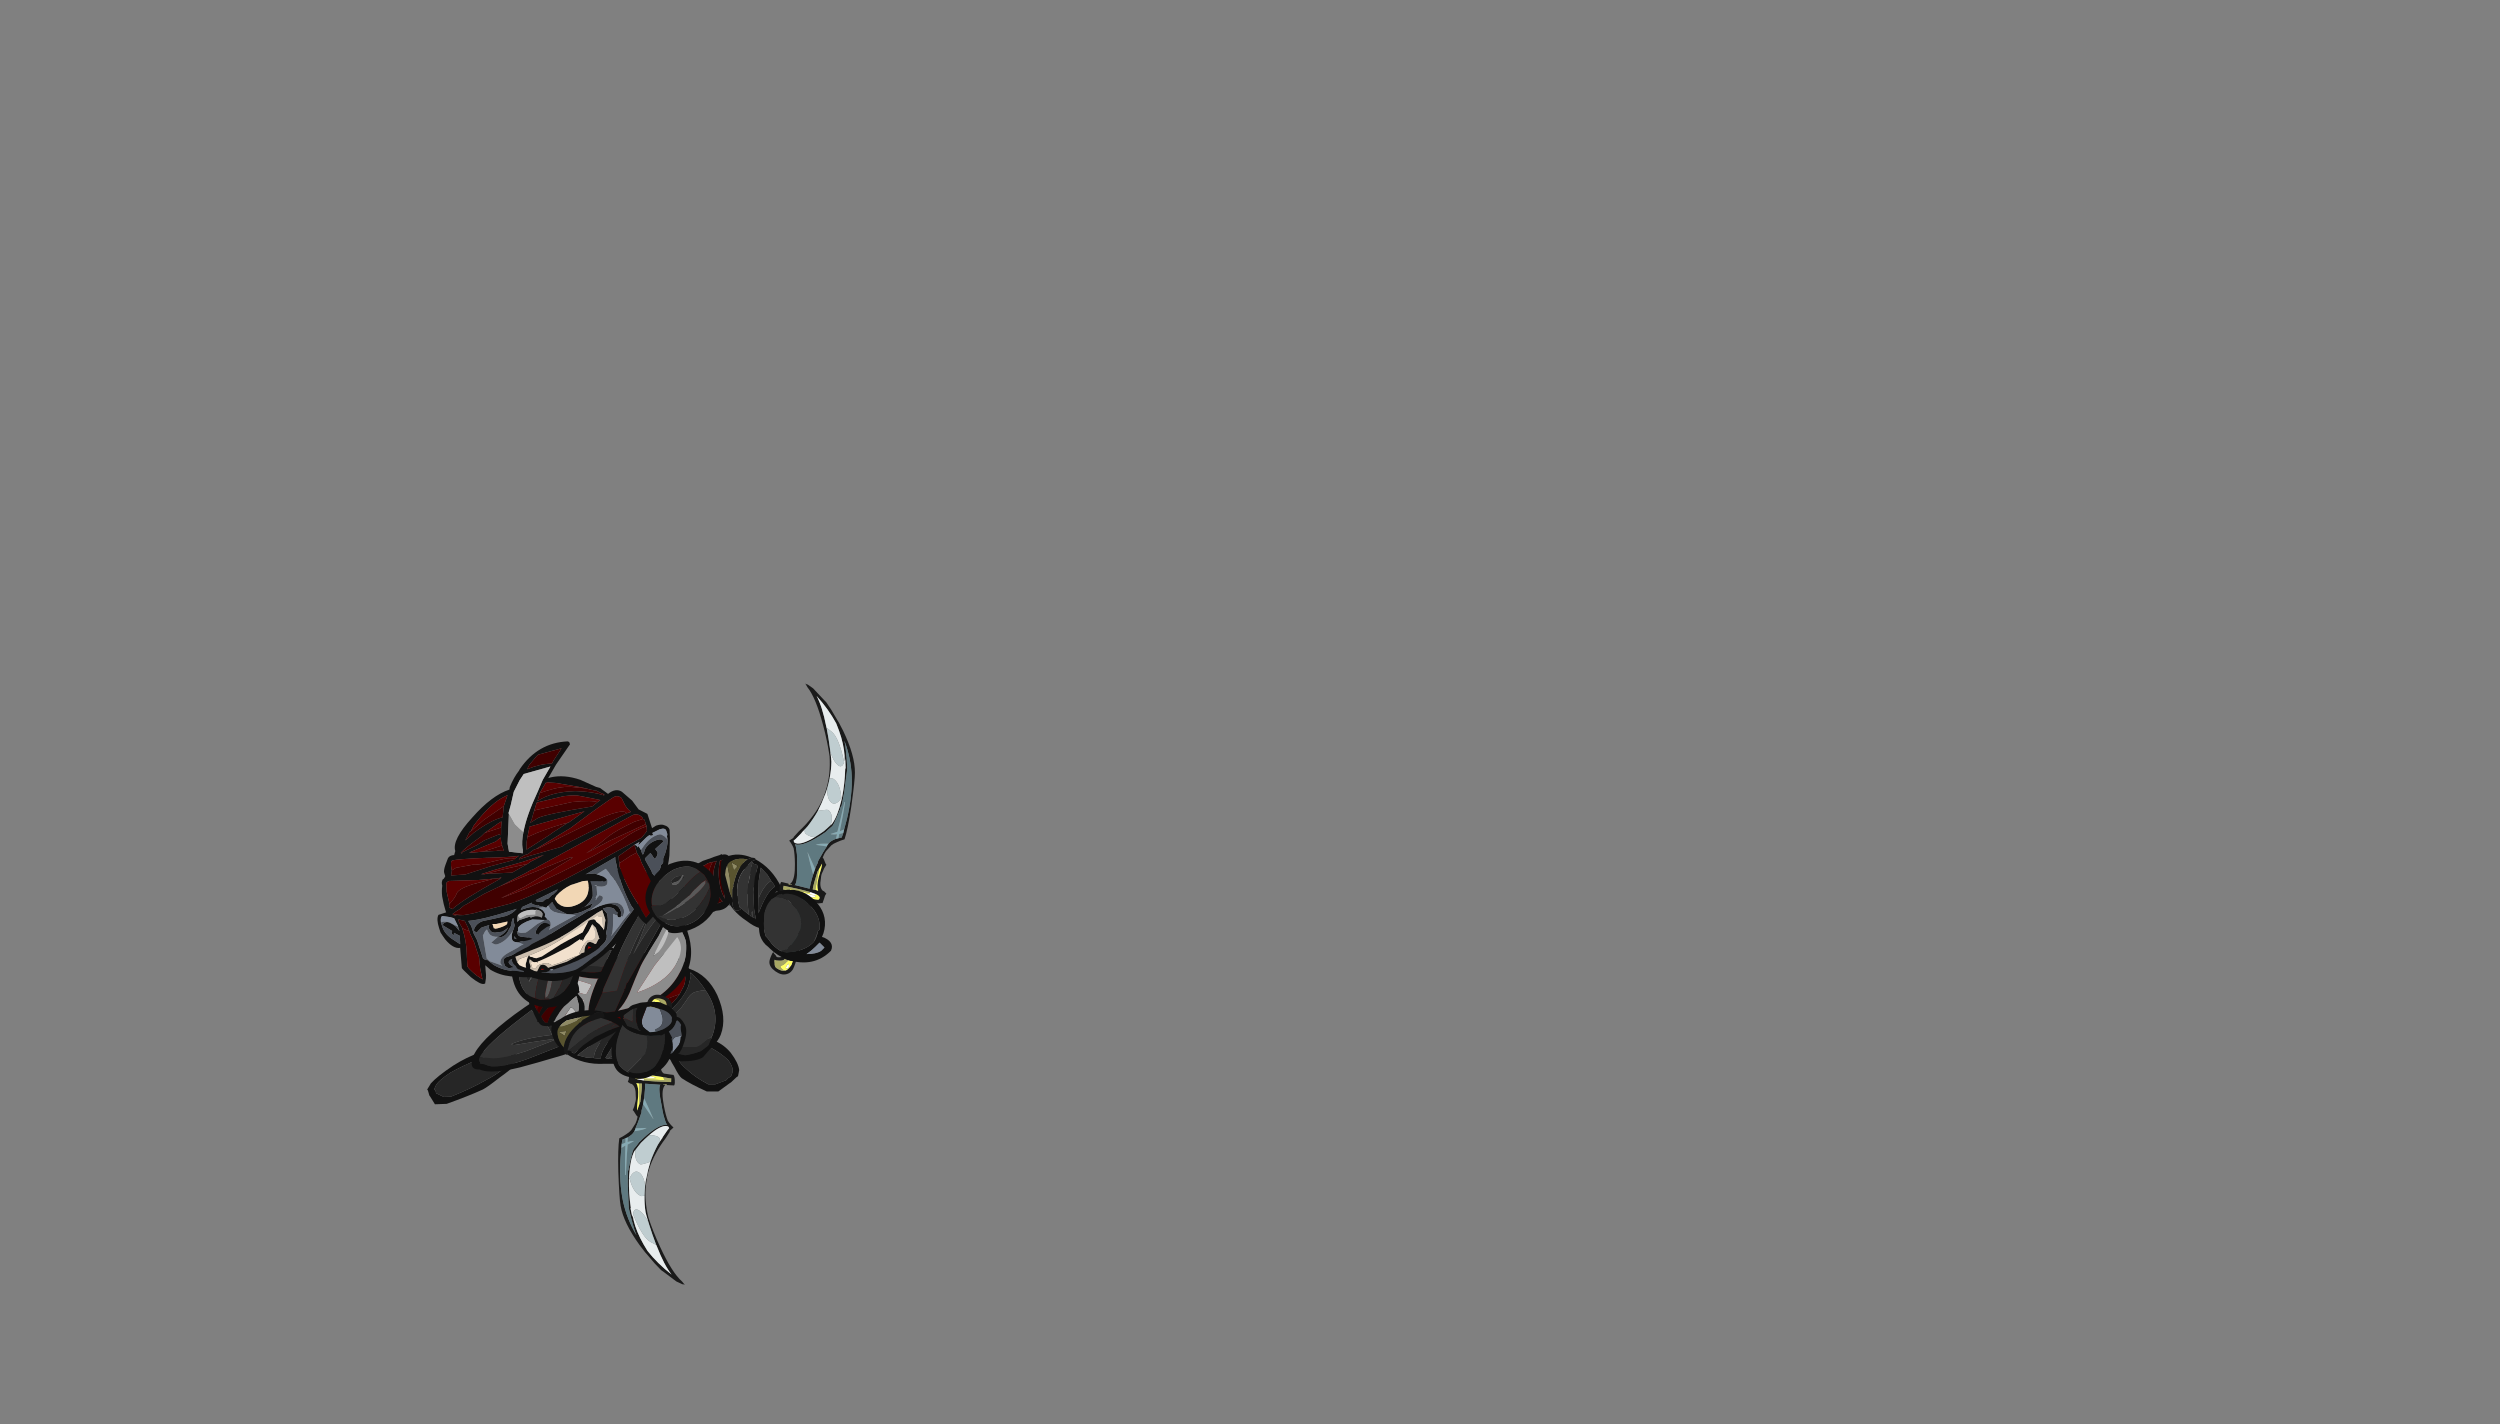 <?xml version="1.0" encoding="UTF-8" standalone="no"?>
<svg xmlns:ffdec="https://www.free-decompiler.com/flash" xmlns:xlink="http://www.w3.org/1999/xlink" ffdec:objectType="frame" height="431.0px" width="756.6px" xmlns="http://www.w3.org/2000/svg">
  <rect width="100%" height="100%" fill="#808080" stroke="none"/>
  <g transform="matrix(1.0, 0.0, 0.0, 1.0, 172.5, 332.35)">
    <use ffdec:characterId="83" ffdec:characterName="a_Foot1" height="18.9" transform="matrix(-1.016, 0.036, -0.366, 0.88, -14.754, -15.464)" width="23.1" xlink:href="#sprite0"/>
    <use ffdec:characterId="83" ffdec:characterName="a_Foot1" height="18.9" transform="matrix(1.0, 0.0, -0.335, 0.88, 32.33, -18.664)" width="23.1" xlink:href="#sprite0"/>
    <use ffdec:characterId="81" ffdec:characterName="a_Legs1" height="40.95" transform="matrix(1.0, 0.0, -0.335, 0.88, -17.339, -44.103)" width="72.45" xlink:href="#sprite1"/>
    <use ffdec:characterId="79" ffdec:characterName="a_Torso" height="38.5" transform="matrix(0.877, -0.211, 0.291, 1.099, -14.591, -62.42)" width="50.4" xlink:href="#sprite2"/>
    <use ffdec:characterId="77" ffdec:characterName="a_Arm" height="18.2" transform="matrix(-0.075, 0.996, 0.996, 0.075, -12.685, -41.859)" width="21.7" xlink:href="#sprite3"/>
    <use ffdec:characterId="75" ffdec:characterName="a_Shoulder" height="21.35" transform="matrix(-0.545, 0.839, 0.839, 0.545, -9.806, -54.428)" width="22.75" xlink:href="#sprite4"/>
    <use ffdec:characterId="71" ffdec:characterName="a_Forearm" height="17.15" transform="matrix(-0.989, 0.109, 0.109, 0.989, 20.485, -28.319)" width="26.95" xlink:href="#sprite5"/>
    <use ffdec:characterId="69" ffdec:characterName="a_Sword" height="178.85" transform="matrix(-0.13, 0.247, -0.247, -0.13, 69.376, -9.304)" width="267.4" xlink:href="#sprite6"/>
    <use ffdec:characterId="67" ffdec:characterName="a_Hand2" height="21.7" transform="matrix(-0.879, 0.464, 0.464, 0.879, 28.862, -33.401)" width="24.85" xlink:href="#sprite7"/>
    <use ffdec:characterId="53" ffdec:characterName="a_NogginMad" height="68.95" transform="matrix(0.95, -0.31, 0.31, 0.95, -52.745, -91.722)" width="75.6" xlink:href="#sprite8"/>
    <use ffdec:characterId="77" ffdec:characterName="a_Arm" height="18.2" transform="matrix(0.659, -0.751, 0.751, 0.659, 30.374, -62.744)" width="21.7" xlink:href="#sprite3"/>
    <use ffdec:characterId="75" ffdec:characterName="a_Shoulder" height="21.35" transform="matrix(0.416, -0.908, 0.908, 0.416, 19.46, -54.972)" width="22.75" xlink:href="#sprite4"/>
    <use ffdec:characterId="71" ffdec:characterName="a_Forearm" height="17.15" transform="matrix(-0.379, -0.922, 0.922, -0.379, 53.029, -46.349)" width="26.95" xlink:href="#sprite5"/>
    <use ffdec:characterId="69" ffdec:characterName="a_Sword" height="178.85" transform="matrix(0.171, -0.221, 0.221, 0.171, 25.676, -66.622)" width="267.4" xlink:href="#sprite6"/>
    <use ffdec:characterId="65" ffdec:characterName="a_Hand1" height="19.95" transform="matrix(-0.707, -0.703, 0.703, -0.707, 70.131, -35.706)" width="24.85" xlink:href="#sprite9"/>
  </g>
  <defs>
    <g id="sprite0" transform="matrix(1.0, 0.0, 0.0, 1.0, 0.0, 19.95)">
      <use ffdec:characterId="82" height="2.7" transform="matrix(7.0, 0.0, 0.0, 7.0, 0.0, -19.95)" width="3.3" xlink:href="#shape0"/>
    </g>
    <g id="shape0" transform="matrix(1.0, 0.0, 0.0, 1.0, 0.0, 2.85)">
      <path d="M0.25 -2.2 Q0.25 -1.75 0.95 -1.25 1.45 -0.85 2.15 -0.5 L2.45 -0.5 2.85 -0.7 2.9 -0.8 3.0 -0.9 3.0 -1.05 Q3.0 -1.3 2.6 -1.7 2.15 -2.05 1.65 -2.3 1.05 -2.6 0.7 -2.6 0.25 -2.6 0.25 -2.2 M0.0 -2.05 L0.1 -2.05 Q0.05 -2.1 0.05 -2.15 0.05 -2.85 0.65 -2.85 1.75 -2.85 2.6 -2.05 3.1 -1.55 3.25 -1.2 L3.3 -0.9 3.25 -0.85 3.1 -0.6 3.05 -0.55 2.7 -0.15 2.2 -0.15 Q1.4 -0.5 0.9 -0.8 0.75 -0.9 0.4 -1.35 0.0 -1.8 0.0 -1.9 L0.0 -2.05" fill="#111111" fill-rule="evenodd" stroke="none"/>
      <path d="M0.25 -2.2 Q0.25 -2.6 0.7 -2.6 1.05 -2.6 1.65 -2.3 2.15 -2.05 2.6 -1.7 3.0 -1.3 3.0 -1.05 L3.0 -0.9 2.9 -0.8 2.85 -0.7 2.45 -0.5 2.15 -0.5 Q1.45 -0.85 0.95 -1.25 0.25 -1.75 0.25 -2.2" fill="#262626" fill-rule="evenodd" stroke="none"/>
    </g>
    <g id="sprite1" transform="matrix(1.0, 0.0, 0.0, 1.0, 0.0, 40.95)">
      <use ffdec:characterId="80" height="5.85" transform="matrix(7.0, 0.0, 0.0, 7.0, 0.0, -40.95)" width="10.35" xlink:href="#shape1"/>
    </g>
    <g id="shape1" transform="matrix(1.0, 0.0, 0.0, 1.0, 0.0, 5.85)">
      <path d="M7.9 -3.8 L7.95 -4.2 Q7.95 -4.95 7.1 -5.3 6.4 -5.65 5.35 -5.5 4.25 -5.35 3.55 -4.9 L3.1 -4.55 3.05 -4.45 Q2.7 -4.05 2.7 -3.6 2.7 -3.5 2.75 -3.4 2.8 -3.1 3.15 -2.75 L3.15 -2.7 3.2 -2.65 3.25 -2.65 3.25 -2.6 Q3.85 -2.1 4.9 -2.05 L5.3 -2.05 Q5.85 -2.05 6.3 -2.2 L6.35 -2.2 6.4 -2.25 6.55 -2.25 6.55 -2.3 6.65 -2.3 6.75 -2.4 6.85 -2.45 Q7.2 -2.65 7.45 -2.95 L7.75 -3.4 Q7.85 -3.6 7.9 -3.8 M5.4 -5.8 Q7.0 -6.0 7.7 -5.25 L7.9 -5.05 Q8.8 -4.75 9.55 -3.75 10.35 -2.65 10.35 -1.8 10.35 -1.5 10.15 -1.15 L10.1 -1.05 9.95 -0.7 Q9.75 -0.5 9.1 -0.5 8.75 -0.5 7.8 -0.85 L5.7 -1.45 5.25 -1.4 3.85 -0.8 Q2.8 -0.4 2.2 -0.2 1.55 0.0 1.05 0.0 0.7 0.0 0.5 -0.1 L0.45 -0.1 Q0.15 -0.1 0.05 -0.4 0.0 -0.55 0.0 -0.7 0.0 -1.5 1.1 -2.8 1.75 -3.55 2.4 -4.05 2.5 -4.25 2.7 -4.45 L3.15 -4.9 Q3.7 -5.35 3.9 -5.4 4.3 -5.6 5.4 -5.8 M0.3 -0.7 L0.3 -0.65 Q0.3 -0.55 0.4 -0.45 L0.4 -0.4 0.65 -0.35 Q0.85 -0.25 1.05 -0.25 1.7 -0.25 2.55 -0.7 L3.5 -1.2 Q4.2 -1.5 4.85 -1.7 4.2 -1.7 3.75 -1.9 3.15 -2.15 2.75 -2.6 2.3 -3.15 2.3 -3.55 L2.3 -3.65 2.35 -3.65 2.2 -3.5 2.05 -3.35 1.85 -3.1 1.75 -3.0 1.5 -2.7 Q0.35 -1.3 0.3 -0.7 M8.05 -4.8 L8.1 -4.65 8.15 -4.2 Q8.15 -3.5 7.6 -2.75 7.25 -2.3 6.7 -2.0 L6.8 -2.0 7.15 -2.05 7.2 -2.05 7.2 -1.95 6.2 -1.75 6.0 -1.7 5.85 -1.65 5.9 -1.6 6.25 -1.6 6.45 -1.6 Q6.9 -1.55 7.2 -1.45 L8.05 -1.1 8.5 -0.95 9.15 -0.8 Q9.45 -0.85 9.75 -1.0 L9.8 -1.05 10.0 -1.3 10.0 -1.75 Q10.0 -2.9 8.95 -4.0 8.6 -4.4 8.05 -4.85 L8.0 -4.85 8.05 -4.8" fill="#111111" fill-rule="evenodd" stroke="none"/>
      <path d="M2.75 -3.4 Q2.7 -3.5 2.7 -3.6 2.7 -4.05 3.05 -4.45 L3.1 -4.55 3.55 -4.9 Q4.25 -5.35 5.35 -5.5 6.4 -5.65 7.1 -5.3 7.95 -4.95 7.95 -4.2 L7.9 -3.8 7.5 -3.6 Q7.1 -3.45 6.25 -3.25 5.45 -3.05 5.25 -3.05 4.6 -3.05 3.7 -3.25 L2.75 -3.4 M3.95 -2.5 L3.65 -2.65 4.65 -2.75 Q5.9 -2.75 6.4 -2.8 L7.25 -2.8 7.2 -2.75 Q6.95 -2.65 6.25 -2.55 L4.9 -2.4 Q4.25 -2.4 3.95 -2.5 M7.75 -3.4 L7.75 -3.4" fill="#590000" fill-rule="evenodd" stroke="none"/>
      <path d="M2.2 -3.5 L2.35 -3.65 2.3 -3.65 2.3 -3.55 Q2.3 -3.15 2.75 -2.6 3.15 -2.15 3.75 -1.9 4.2 -1.7 4.85 -1.7 4.2 -1.5 3.5 -1.2 L2.55 -0.7 Q1.7 -0.25 1.05 -0.25 0.85 -0.25 0.65 -0.35 L0.4 -0.4 0.4 -0.45 Q0.3 -0.55 0.3 -0.65 L0.3 -0.7 0.9 -0.65 Q1.4 -0.65 2.2 -1.0 L3.25 -1.55 3.2 -1.55 3.2 -1.6 2.35 -1.45 1.6 -1.3 Q1.5 -1.3 1.45 -1.35 1.95 -1.65 3.05 -1.8 L2.95 -1.95 2.75 -2.2 2.7 -2.25 Q2.25 -2.75 1.75 -3.0 L1.85 -3.1 2.05 -3.35 2.2 -3.35 2.2 -3.5 M3.3 -1.6 L3.3 -1.6 M6.25 -1.6 L5.9 -1.6 5.85 -1.65 6.0 -1.7 6.2 -1.75 7.2 -1.95 7.2 -2.05 7.15 -2.05 6.8 -2.0 6.7 -2.0 Q7.25 -2.3 7.6 -2.75 8.15 -3.5 8.15 -4.2 L8.1 -4.65 8.05 -4.8 8.05 -4.85 Q8.6 -4.4 8.95 -4.0 8.55 -3.95 8.45 -3.85 8.35 -3.75 8.3 -3.5 L8.2 -3.15 Q8.05 -2.75 7.4 -2.0 7.9 -2.0 8.25 -1.9 8.6 -1.8 8.7 -1.65 L8.65 -1.55 Q8.6 -1.5 8.55 -1.5 L7.25 -1.65 7.85 -1.45 Q8.6 -1.2 8.8 -1.2 L9.45 -1.2 Q9.6 -1.2 9.85 -1.55 L10.0 -1.75 10.0 -1.3 9.8 -1.05 9.75 -1.0 Q9.45 -0.85 9.15 -0.8 L8.5 -0.95 8.05 -1.1 7.2 -1.45 Q6.9 -1.55 6.45 -1.6 L6.25 -1.6" fill="#262626" fill-rule="evenodd" stroke="none"/>
      <path d="M2.2 -3.5 L2.2 -3.35 2.05 -3.35 2.2 -3.5 M1.75 -3.0 Q2.25 -2.75 2.7 -2.25 L2.75 -2.2 2.95 -1.95 3.05 -1.8 Q1.95 -1.65 1.45 -1.35 1.5 -1.3 1.6 -1.3 L2.35 -1.45 3.2 -1.6 3.2 -1.55 3.25 -1.55 2.2 -1.0 Q1.4 -0.65 0.9 -0.65 L0.3 -0.7 Q0.35 -1.3 1.5 -2.7 L1.75 -3.0 M3.3 -1.6 L3.3 -1.6 M6.25 -1.6 L6.45 -1.6 6.25 -1.6 M10.0 -1.75 L9.85 -1.55 Q9.6 -1.2 9.45 -1.2 L8.8 -1.2 Q8.6 -1.2 7.85 -1.45 L7.25 -1.65 8.55 -1.5 Q8.6 -1.5 8.65 -1.55 L8.7 -1.65 Q8.6 -1.8 8.25 -1.9 7.9 -2.0 7.4 -2.0 8.05 -2.75 8.2 -3.15 L8.3 -3.5 Q8.35 -3.75 8.45 -3.85 8.55 -3.95 8.95 -4.0 10.0 -2.9 10.0 -1.75 M8.05 -4.85 L8.05 -4.8 8.0 -4.85 8.05 -4.85" fill="#333333" fill-rule="evenodd" stroke="none"/>
      <path d="M2.75 -3.4 L3.7 -3.25 Q4.6 -3.05 5.25 -3.05 5.45 -3.05 6.25 -3.25 7.1 -3.45 7.5 -3.6 L7.9 -3.8 Q7.85 -3.6 7.75 -3.4 L7.45 -2.95 Q7.2 -2.65 6.85 -2.45 L6.75 -2.4 6.65 -2.3 6.55 -2.3 6.55 -2.25 6.4 -2.25 6.35 -2.2 6.3 -2.2 Q5.85 -2.05 5.3 -2.05 L4.9 -2.05 Q3.85 -2.1 3.25 -2.6 L3.25 -2.65 3.2 -2.65 3.15 -2.7 3.15 -2.75 Q2.8 -3.1 2.75 -3.4 M3.95 -2.5 Q4.25 -2.4 4.9 -2.4 L6.25 -2.55 Q6.95 -2.65 7.2 -2.75 L7.25 -2.8 6.4 -2.8 Q5.9 -2.75 4.65 -2.75 L3.65 -2.65 3.95 -2.5 M7.75 -3.4 L7.75 -3.4" fill="#400000" fill-rule="evenodd" stroke="none"/>
    </g>
    <g id="sprite2" transform="matrix(1.0, 0.0, 0.0, 1.0, 0.0, 38.5)">
      <use ffdec:characterId="78" height="5.5" transform="matrix(7.0, 0.0, 0.0, 7.0, 0.0, -38.5)" width="7.2" xlink:href="#shape2"/>
    </g>
    <g id="shape2" transform="matrix(1.0, 0.0, 0.0, 1.0, 0.0, 5.5)">
      <path d="M3.5 -5.1 L2.6 -5.05 Q2.25 -5.0 1.95 -4.85 1.4 -4.6 1.0 -4.15 L0.65 -3.75 0.6 -3.7 Q1.2 -3.3 2.15 -3.0 L3.25 -2.7 3.45 -2.65 3.5 -2.65 3.55 -2.6 Q5.25 -4.15 6.05 -4.55 5.5 -5.05 4.6 -5.1 4.2 -5.15 3.5 -5.1 M4.3 -5.4 Q5.9 -5.8 6.7 -4.25 7.2 -3.3 7.2 -2.35 7.2 -1.4 6.35 -0.8 5.2 0.0 2.55 0.0 1.15 0.0 0.5 -0.85 0.0 -1.5 0.0 -2.7 0.0 -3.5 0.55 -4.1 L0.8 -4.4 Q1.7 -5.3 3.7 -5.35 L4.3 -5.4 M0.4 -2.85 L0.35 -2.65 1.1 -2.3 Q2.1 -1.85 2.7 -1.85 L2.85 -2.0 3.45 -2.55 3.05 -2.55 2.6 -2.65 Q1.85 -2.85 1.3 -3.05 0.75 -3.3 0.55 -3.5 0.4 -3.2 0.4 -2.85 M2.3 -1.65 Q1.85 -1.75 1.15 -2.05 0.65 -2.3 0.4 -2.45 0.4 -2.0 0.55 -1.6 0.75 -1.1 1.2 -0.6 L1.4 -0.45 1.6 -0.4 Q1.7 -0.85 2.45 -1.6 L2.5 -1.6 2.3 -1.65 M6.6 -3.7 L6.5 -4.0 Q6.35 -4.25 6.15 -4.45 L5.25 -3.7 Q4.1 -2.75 3.65 -2.25 L2.6 -1.2 2.5 -1.05 1.8 -0.35 2.85 -0.25 3.55 -0.95 3.55 -1.0 3.6 -1.0 3.75 -1.2 3.8 -1.2 3.85 -1.25 6.5 -3.45 6.55 -3.45 6.6 -3.5 6.65 -3.5 6.65 -3.55 6.6 -3.6 6.6 -3.7 M3.0 -0.25 L3.75 -0.25 Q5.25 -0.25 6.2 -1.0 6.65 -1.35 6.85 -1.75 7.0 -2.1 7.0 -2.25 7.0 -2.45 6.75 -3.25 L6.7 -3.3 6.65 -3.25 6.4 -3.2 5.8 -2.65 Q4.8 -1.9 4.6 -1.7 4.25 -1.35 3.75 -0.8 3.4 -0.45 3.0 -0.25 M6.3 -4.5 L6.35 -4.45 6.3 -4.55 6.3 -4.5" fill="#111111" fill-rule="evenodd" stroke="none"/>
      <path d="M3.5 -5.1 Q4.2 -5.15 4.6 -5.1 5.5 -5.05 6.05 -4.55 5.25 -4.15 3.55 -2.6 L3.5 -2.65 3.45 -2.65 3.25 -2.7 2.15 -3.0 Q1.2 -3.3 0.6 -3.7 L0.65 -3.75 1.0 -4.15 Q1.4 -4.6 1.95 -4.85 2.25 -5.0 2.6 -5.05 L3.5 -5.1 M2.45 -1.6 Q1.7 -0.85 1.6 -0.4 L1.4 -0.45 1.2 -0.6 Q0.75 -1.1 0.55 -1.6 0.4 -2.0 0.4 -2.45 0.65 -2.3 1.15 -2.05 1.85 -1.75 2.3 -1.65 L2.45 -1.6 M0.95 -1.05 Q1.2 -0.75 1.35 -0.75 1.45 -0.75 1.5 -0.8 L1.55 -0.95 Q1.2 -1.05 0.7 -1.45 0.75 -1.3 0.95 -1.05 M2.1 -1.45 Q1.65 -1.7 0.55 -2.15 0.75 -1.85 1.05 -1.55 1.5 -1.15 1.75 -1.15 L2.1 -1.45 M3.0 -0.25 Q3.4 -0.45 3.75 -0.8 4.25 -1.35 4.6 -1.7 4.8 -1.9 5.8 -2.65 L6.4 -3.2 6.65 -3.25 6.7 -3.3 6.75 -3.25 Q7.0 -2.45 7.0 -2.25 7.0 -2.1 6.85 -1.75 6.65 -1.35 6.2 -1.0 5.25 -0.25 3.75 -0.25 L3.0 -0.25 M4.1 -0.75 Q5.5 -0.85 6.2 -1.4 6.9 -1.95 6.65 -2.45 L5.25 -1.6 4.1 -0.75 M6.45 -3.0 Q6.15 -2.75 5.3 -1.95 5.7 -2.05 6.05 -2.4 6.4 -2.75 6.45 -3.0" fill="#8c8c8c" fill-rule="evenodd" stroke="none"/>
      <path d="M2.85 -2.0 L2.7 -1.85 Q2.1 -1.85 1.1 -2.3 L0.35 -2.65 0.4 -2.85 0.45 -2.85 1.05 -2.6 Q1.6 -2.35 2.0 -2.2 L2.85 -2.0 M2.5 -1.05 L3.2 -1.0 Q4.3 -2.45 5.65 -3.55 L4.85 -2.65 4.4 -2.2 Q5.45 -3.1 6.6 -3.7 L6.6 -3.6 6.65 -3.55 6.6 -3.5 6.55 -3.45 6.5 -3.45 3.85 -1.25 3.8 -1.2 3.75 -1.2 3.6 -1.0 3.55 -1.0 3.55 -0.95 2.85 -0.25 1.8 -0.35 2.5 -1.05" fill="#262626" fill-rule="evenodd" stroke="none"/>
      <path d="M2.85 -2.0 L2.0 -2.2 Q1.6 -2.35 1.05 -2.6 L0.45 -2.85 0.4 -2.85 Q0.4 -3.2 0.55 -3.5 0.75 -3.3 1.3 -3.05 1.85 -2.85 2.6 -2.65 L3.05 -2.55 3.45 -2.55 2.85 -2.0 M2.5 -1.05 L2.6 -1.2 3.65 -2.25 Q4.1 -2.75 5.25 -3.7 L6.15 -4.45 Q6.35 -4.25 6.5 -4.0 L6.6 -3.7 Q5.45 -3.1 4.4 -2.2 L4.85 -2.65 5.65 -3.55 Q4.3 -2.45 3.2 -1.0 L2.5 -1.05 M6.65 -3.55 L6.65 -3.5 6.6 -3.5 6.65 -3.55" fill="#333333" fill-rule="evenodd" stroke="none"/>
      <path d="M2.45 -1.6 L2.3 -1.65 2.5 -1.6 2.45 -1.6 M0.95 -1.05 Q0.75 -1.3 0.7 -1.45 1.2 -1.05 1.55 -0.95 L1.5 -0.8 Q1.45 -0.75 1.35 -0.75 1.2 -0.75 0.95 -1.05 M2.1 -1.45 L1.75 -1.15 Q1.5 -1.15 1.05 -1.55 0.75 -1.85 0.55 -2.15 1.65 -1.7 2.1 -1.45 M4.1 -0.75 L5.25 -1.6 6.65 -2.45 Q6.9 -1.95 6.2 -1.4 5.5 -0.85 4.1 -0.75 M6.45 -3.0 Q6.4 -2.75 6.05 -2.4 5.7 -2.05 5.3 -1.95 6.15 -2.75 6.45 -3.0" fill="#bfbfbf" fill-rule="evenodd" stroke="none"/>
    </g>
    <g id="sprite3" transform="matrix(1.0, 0.0, 0.0, 1.0, 0.0, 18.2)">
      <use ffdec:characterId="76" height="2.6" transform="matrix(7.0, 0.0, 0.0, 7.0, 0.0, -18.2)" width="3.1" xlink:href="#shape3"/>
    </g>
    <g id="shape3" transform="matrix(1.0, 0.0, 0.0, 1.0, 0.0, 2.6)">
      <path d="M2.15 -2.05 L2.0 -2.15 Q1.9 -2.2 1.85 -2.2 1.4 -2.4 1.25 -2.4 0.65 -2.4 0.35 -2.15 L0.3 -2.1 Q0.2 -2.0 0.2 -1.85 0.2 -1.45 0.55 -1.0 L0.65 -0.85 1.15 -0.6 Q1.15 -0.9 1.4 -1.25 L1.5 -1.4 Q1.8 -1.8 2.3 -1.95 L2.2 -2.0 2.15 -2.05 M2.65 -1.95 Q2.8 -1.85 2.8 -1.7 L2.8 -1.45 2.75 -1.4 2.9 -1.15 Q3.1 -0.75 3.1 -0.65 L3.1 -0.5 Q3.1 -0.35 3.0 -0.25 2.9 -0.15 2.55 0.0 L1.95 0.0 Q1.7 0.0 1.5 -0.15 L1.3 -0.35 1.2 -0.25 1.2 -0.3 1.15 -0.3 Q0.9 -0.3 0.65 -0.55 0.5 -0.6 0.4 -0.75 0.3 -0.85 0.15 -1.15 L0.1 -1.35 0.05 -1.6 0.0 -1.75 Q0.0 -2.05 0.15 -2.25 0.35 -2.6 0.95 -2.6 1.4 -2.6 1.9 -2.4 2.15 -2.25 2.25 -2.2 L2.35 -2.15 2.6 -2.0 2.65 -2.0 2.65 -1.95 M2.65 -1.65 Q2.65 -1.7 2.4 -1.85 1.95 -1.6 1.6 -1.15 1.4 -0.9 1.3 -0.6 1.45 -0.8 1.75 -1.1 2.3 -1.5 2.65 -1.55 L2.65 -1.65 M2.7 -1.05 L2.65 -1.15 2.6 -1.3 Q2.55 -1.25 2.4 -1.2 2.1 -1.05 1.9 -0.9 L1.4 -0.4 1.5 -0.35 1.55 -0.35 Q1.75 -0.25 1.95 -0.25 L2.3 -0.25 Q2.65 -0.3 2.8 -0.45 2.85 -0.45 2.85 -0.7 L2.8 -0.85 2.8 -0.9 2.7 -1.05" fill="#111111" fill-rule="evenodd" stroke="none"/>
      <path d="M2.7 -1.05 L2.8 -0.9 2.8 -0.85 2.85 -0.7 Q2.85 -0.45 2.8 -0.45 2.65 -0.3 2.3 -0.25 L2.2 -0.3 Q1.95 -0.45 1.9 -0.6 L2.25 -0.8 2.75 -1.0 2.7 -1.05" fill="#bfbfbf" fill-rule="evenodd" stroke="none"/>
      <path d="M2.3 -0.25 L1.95 -0.25 Q1.75 -0.25 1.55 -0.35 L1.5 -0.35 1.4 -0.4 1.9 -0.9 Q2.1 -1.05 2.4 -1.2 2.55 -1.25 2.6 -1.3 L2.65 -1.15 2.7 -1.05 2.75 -1.0 2.25 -0.8 1.9 -0.6 Q1.95 -0.45 2.2 -0.3 L2.3 -0.25" fill="#8c8c8c" fill-rule="evenodd" stroke="none"/>
      <path d="M0.35 -2.15 Q0.65 -2.4 1.25 -2.4 1.4 -2.4 1.85 -2.2 1.9 -2.2 2.0 -2.15 L2.15 -2.05 Q1.9 -2.0 1.65 -1.85 1.35 -1.65 1.2 -1.65 0.9 -1.65 0.65 -1.95 0.5 -2.15 0.35 -2.15 M0.3 -1.9 L0.8 -1.45 1.1 -1.15 1.0 -0.9 Q0.6 -1.2 0.3 -1.9" fill="#590000" fill-rule="evenodd" stroke="none"/>
      <path d="M0.35 -2.15 Q0.5 -2.15 0.65 -1.95 0.9 -1.65 1.2 -1.65 1.35 -1.65 1.65 -1.85 1.9 -2.0 2.15 -2.05 L2.2 -2.0 2.3 -1.95 Q1.8 -1.8 1.5 -1.4 L1.4 -1.25 Q1.15 -0.9 1.15 -0.6 L0.65 -0.85 0.55 -1.0 Q0.2 -1.45 0.2 -1.85 0.2 -2.0 0.3 -2.1 L0.35 -2.15 M0.3 -1.9 Q0.6 -1.2 1.0 -0.9 L1.1 -1.15 0.8 -1.45 0.3 -1.9 M2.65 -1.65 L2.65 -1.55 Q2.3 -1.5 1.75 -1.1 1.45 -0.8 1.3 -0.6 1.4 -0.9 1.6 -1.15 1.95 -1.6 2.4 -1.85 2.65 -1.7 2.65 -1.65" fill="#400000" fill-rule="evenodd" stroke="none"/>
    </g>
    <g id="sprite4" transform="matrix(1.0, 0.0, 0.0, 1.0, 0.0, 21.35)">
      <use ffdec:characterId="74" height="3.05" transform="matrix(7.0, 0.0, 0.0, 7.0, 0.0, -21.35)" width="3.25" xlink:href="#shape4"/>
    </g>
    <g id="shape4" transform="matrix(1.0, 0.0, 0.0, 1.0, 0.0, 3.05)">
      <path d="M2.85 -2.45 Q3.25 -2.0 3.25 -1.45 3.25 -1.05 3.0 -0.6 2.6 0.0 2.0 0.0 1.1 0.0 0.5 -0.6 0.0 -1.1 0.0 -1.45 L0.05 -1.45 Q0.1 -1.85 0.3 -2.25 0.65 -3.05 1.45 -3.05 2.35 -3.05 2.85 -2.45 M2.95 -1.25 L3.0 -1.5 Q3.0 -1.95 2.55 -2.35 2.15 -2.65 1.65 -2.75 1.1 -2.8 0.75 -2.55 L0.7 -2.55 Q0.3 -2.25 0.3 -1.55 0.3 -1.25 0.6 -0.85 1.05 -0.35 1.7 -0.35 2.2 -0.35 2.5 -0.6 L2.65 -0.7 2.8 -0.9 2.9 -1.05 2.95 -1.25" fill="#111111" fill-rule="evenodd" stroke="none"/>
      <path d="M2.45 -1.9 Q2.4 -2.1 2.2 -2.2 2.0 -2.3 2.0 -2.15 L1.95 -2.15 Q1.95 -2.0 2.05 -1.95 2.1 -1.9 2.3 -1.85 L2.4 -1.85 2.4 -1.8 2.45 -1.85 2.5 -1.85 2.5 -1.9 2.45 -1.9 M0.75 -2.55 Q1.1 -2.8 1.65 -2.75 2.15 -2.65 2.55 -2.35 3.0 -1.95 3.0 -1.5 L2.95 -1.25 Q2.75 -1.4 2.3 -1.55 1.2 -1.9 0.9 -2.2 L0.75 -2.55 M2.65 -0.7 L2.5 -0.6 Q1.3 -0.6 0.8 -1.15 0.4 -1.55 0.45 -2.1 0.5 -2.05 0.55 -1.95 L0.5 -2.0 Q0.7 -1.75 1.45 -1.3 2.25 -0.85 2.6 -0.85 L2.7 -0.9 2.55 -1.0 2.75 -0.9 2.65 -0.75 2.65 -0.7 M1.3 -1.5 Q1.55 -1.4 1.85 -1.25 L1.45 -1.45 1.3 -1.5" fill="#333333" fill-rule="evenodd" stroke="none"/>
      <path d="M2.45 -1.9 Q2.2 -1.9 2.1 -2.05 L2.0 -2.15 Q2.0 -2.3 2.2 -2.2 2.4 -2.1 2.45 -1.9 M2.4 -1.85 L2.45 -1.85 2.4 -1.8 2.4 -1.85 M0.75 -2.55 L0.9 -2.2 Q1.2 -1.9 2.3 -1.55 2.75 -1.4 2.95 -1.25 L2.9 -1.05 2.8 -0.9 2.65 -0.7 2.65 -0.75 2.75 -0.9 2.55 -1.0 2.05 -1.2 1.85 -1.25 Q1.55 -1.4 1.3 -1.5 L0.55 -1.95 Q0.5 -2.05 0.45 -2.1 0.4 -1.55 0.8 -1.15 1.3 -0.6 2.5 -0.6 2.2 -0.35 1.7 -0.35 1.05 -0.35 0.6 -0.85 0.3 -1.25 0.3 -1.55 0.3 -2.25 0.7 -2.55 L0.75 -2.55" fill="#262626" fill-rule="evenodd" stroke="none"/>
      <path d="M2.0 -2.15 L2.1 -2.05 Q2.2 -1.9 2.45 -1.9 L2.5 -1.9 2.5 -1.85 2.45 -1.85 2.4 -1.85 2.3 -1.85 Q2.1 -1.9 2.05 -1.95 1.95 -2.0 1.95 -2.15 L2.0 -2.15 M2.55 -1.0 L2.7 -0.9 2.6 -0.85 Q2.25 -0.85 1.45 -1.3 0.7 -1.75 0.5 -2.0 L0.55 -1.95 1.3 -1.5 1.45 -1.45 1.85 -1.25 2.05 -1.2 2.55 -1.0" fill="#595959" fill-rule="evenodd" stroke="none"/>
    </g>
    <g id="sprite5" transform="matrix(1.0, 0.0, 0.0, 1.0, 0.0, 17.15)">
      <use ffdec:characterId="70" height="2.45" transform="matrix(7.0, 0.0, 0.0, 7.0, 0.0, -17.15)" width="3.85" xlink:href="#shape5"/>
    </g>
    <g id="shape5" transform="matrix(1.0, 0.0, 0.0, 1.0, 0.0, 2.45)">
      <path d="M2.1 -2.2 L1.8 -2.3 Q1.5 -2.35 1.5 -2.15 L1.5 -2.05 1.65 -2.05 Q1.4 -1.95 1.15 -1.8 L1.1 -1.75 1.05 -1.75 1.05 -1.7 1.0 -1.7 0.9 -1.6 0.85 -1.6 1.3 -1.5 2.0 -1.25 2.55 -0.95 2.95 -0.65 Q3.05 -0.65 3.1 -0.75 L3.2 -0.8 3.25 -0.8 3.25 -0.6 3.3 -0.65 Q2.65 -0.1 1.7 -0.05 L1.25 0.0 Q0.6 0.0 0.25 -0.25 0.0 -0.45 0.0 -0.75 0.0 -1.05 0.25 -1.35 L0.45 -1.6 Q0.6 -1.8 0.95 -2.0 1.6 -2.45 2.35 -2.45 2.95 -2.45 3.4 -2.2 3.8 -2.05 3.8 -1.95 3.85 -1.85 3.85 -1.75 3.85 -1.2 3.4 -0.75 L3.4 -0.95 Q3.6 -1.25 3.6 -1.55 3.6 -1.75 3.5 -1.85 L3.45 -1.9 Q3.35 -2.0 3.15 -2.1 L2.4 -2.2 2.1 -2.2 M1.65 -1.15 L1.25 -1.3 1.05 -1.4 1.25 -1.2 Q1.8 -0.65 1.85 -0.3 L1.95 -0.3 2.15 -0.35 2.45 -0.4 2.85 -0.55 2.35 -0.85 1.65 -1.15 M0.75 -1.45 L0.7 -1.45 0.45 -1.3 Q0.25 -1.0 0.25 -0.85 0.25 -0.6 0.35 -0.5 0.55 -0.2 1.2 -0.2 L1.25 -0.2 1.45 -0.25 1.55 -0.25 1.65 -0.3 0.75 -1.45" fill="#111111" fill-rule="evenodd" stroke="none"/>
      <path d="M1.65 -2.05 L1.5 -2.05 1.5 -2.15 Q1.5 -2.35 1.8 -2.3 L2.1 -2.2 2.45 -2.05 2.55 -1.95 2.6 -1.95 2.65 -1.9 Q3.3 -1.45 3.4 -0.95 L3.4 -0.75 Q3.35 -0.65 3.3 -0.6 L3.3 -0.65 3.25 -0.6 3.25 -0.8 Q3.1 -1.2 2.95 -1.4 2.6 -1.9 1.65 -2.05" fill="#161616" fill-rule="evenodd" stroke="none"/>
      <path d="M2.4 -2.2 L3.15 -2.1 Q3.35 -2.0 3.45 -1.9 L3.5 -1.85 Q2.9 -1.95 2.6 -2.1 L2.4 -2.2 M3.2 -1.65 L3.55 -1.65 3.3 -1.45 3.2 -1.65" fill="#8f8a64" fill-rule="evenodd" stroke="none"/>
      <path d="M2.1 -2.2 L2.4 -2.2 2.6 -2.1 Q2.9 -1.95 3.5 -1.85 3.6 -1.75 3.6 -1.55 3.6 -1.25 3.4 -0.95 3.3 -1.45 2.65 -1.9 L2.6 -1.95 2.55 -1.95 2.45 -2.05 2.1 -2.2 M3.2 -1.65 L3.3 -1.45 3.55 -1.65 3.2 -1.65" fill="#59542f" fill-rule="evenodd" stroke="none"/>
      <path d="M3.2 -0.8 L3.1 -0.75 Q3.05 -0.65 2.95 -0.65 L2.55 -0.95 2.0 -1.25 1.3 -1.5 0.85 -1.6 0.9 -1.6 1.0 -1.7 1.25 -1.6 1.2 -1.65 1.05 -1.7 1.05 -1.75 1.1 -1.75 1.15 -1.8 Q2.05 -1.6 2.8 -1.05 L3.2 -0.8 M2.15 -0.35 L1.95 -0.3 1.85 -0.3 Q1.8 -0.65 1.25 -1.2 L1.05 -1.4 1.25 -1.3 1.65 -1.15 Q2.1 -0.7 2.15 -0.35 M1.55 -0.25 L1.45 -0.25 1.25 -0.2 1.2 -0.2 Q0.55 -0.2 0.35 -0.5 0.25 -0.6 0.25 -0.85 0.25 -1.0 0.45 -1.3 L0.7 -1.45 0.75 -1.45 0.65 -1.25 Q0.65 -1.05 0.95 -0.65 1.0 -0.55 1.35 -0.35 L1.55 -0.25" fill="#262626" fill-rule="evenodd" stroke="none"/>
      <path d="M3.25 -0.8 L3.2 -0.8 2.8 -1.05 Q2.05 -1.6 1.15 -1.8 1.4 -1.95 1.65 -2.05 2.6 -1.9 2.95 -1.4 3.1 -1.2 3.25 -0.8 M1.0 -1.7 L1.05 -1.7 1.2 -1.65 1.25 -1.6 1.0 -1.7 M2.15 -0.35 Q2.1 -0.7 1.65 -1.15 L2.35 -0.85 2.85 -0.55 2.45 -0.4 2.15 -0.35 M1.55 -0.25 L1.35 -0.35 Q1.0 -0.55 0.95 -0.65 0.65 -1.05 0.65 -1.25 L0.75 -1.45 1.65 -0.3 1.55 -0.25" fill="#333333" fill-rule="evenodd" stroke="none"/>
    </g>
    <g id="sprite6" transform="matrix(1.0, 0.0, 0.0, 1.0, 167.65, 113.05)">
      <use ffdec:characterId="68" height="25.55" transform="matrix(7.0, 0.0, 0.0, 7.0, -167.65, -113.05)" width="38.2" xlink:href="#shape6"/>
    </g>
    <g id="shape6" transform="matrix(1.0, 0.0, 0.0, 1.0, 23.95, 16.15)">
      <path d="M-11.85 1.0 L-11.85 0.95 Q-11.75 1.0 -11.6 1.0 -10.7 1.05 -8.95 -0.35 -7.75 -1.3 -7.15 -2.0 -6.8 -2.6 -6.65 -3.25 L-5.8 -2.95 -5.9 -3.05 -5.85 -3.05 -4.6 -2.95 Q-3.1 -2.7 -1.85 -2.7 0.85 -2.65 3.15 -3.6 5.4 -4.45 7.5 -6.3 9.1 -7.95 10.7 -10.05 13.35 -13.5 13.85 -15.55 L14.1 -16.15 14.15 -15.85 14.2 -15.8 14.25 -14.75 13.85 -12.25 13.8 -11.85 13.35 -10.5 12.65 -8.75 12.5 -8.35 11.9 -7.05 Q10.0 -3.25 7.9 -1.65 7.1 -1.0 3.35 1.15 0.3 2.85 -1.25 3.4 -1.8 3.0 -2.3 2.75 -2.8 2.45 -3.25 2.35 L-4.45 2.25 Q-4.85 2.25 -5.55 2.45 -5.55 2.55 -5.65 2.75 L-6.0 3.35 -6.1 3.6 -6.25 3.6 Q-6.65 3.6 -7.3 3.8 -7.75 3.85 -8.25 4.2 -9.55 4.85 -9.6 5.6 L-9.55 5.85 Q-9.6 6.05 -9.6 6.3 L-10.0 6.35 -10.4 6.5 -11.15 6.75 -11.2 6.65 Q-11.25 6.6 -11.6 6.25 L-11.6 6.15 Q-11.95 5.75 -12.15 5.55 -12.25 5.5 -12.35 5.5 L-14.6 6.5 -16.0 7.1 Q-18.1 8.05 -19.25 8.4 L-19.3 8.4 Q-19.7 8.6 -20.35 8.85 -21.9 9.45 -22.25 9.4 -22.8 9.4 -23.2 9.1 -23.9 8.6 -23.95 7.45 -24.0 6.25 -23.35 5.8 -23.0 5.55 -22.0 5.35 L-21.8 5.35 Q-21.95 5.65 -21.95 5.95 -22.05 6.05 -22.05 6.2 -22.05 6.4 -21.85 6.6 -21.65 6.85 -21.55 6.85 -21.45 6.75 -21.2 6.6 -20.6 5.9 -19.55 5.3 -18.65 4.8 -16.7 4.05 L-15.85 3.75 Q-14.65 3.25 -14.2 3.0 -13.35 2.5 -13.35 1.95 L-13.7 0.95 -13.85 0.55 Q-13.75 0.3 -13.25 0.0 -12.75 -0.3 -12.6 -0.3 L-12.45 -0.3 -11.95 0.8 -12.05 0.75 -11.95 1.0 -11.9 1.0 -11.8 1.25 -11.75 1.2 -11.85 1.0 M8.2 -6.7 Q7.35 -5.85 7.0 -5.55 6.0 -4.8 4.8 -4.2 4.1 -3.85 3.35 -3.55 2.85 -3.35 2.35 -3.2 L2.3 -3.2 Q1.05 -2.8 -0.3 -2.55 -1.7 -2.35 -3.15 -2.35 L-3.75 -2.4 -4.25 -2.45 -4.45 -2.5 -4.45 -2.45 -5.3 -2.55 Q-5.85 -2.6 -6.25 -2.7 L-6.4 -2.45 Q-6.35 -1.55 -4.3 -0.65 -4.05 -0.55 -3.8 -0.45 -3.0 -0.15 -2.2 0.1 L-1.4 0.25 -0.8 0.35 -0.6 0.4 Q0.85 0.4 3.15 -0.65 L3.7 -0.9 Q5.6 -1.85 7.45 -3.2 L7.55 -3.2 Q8.15 -3.7 8.7 -4.15 L8.45 -4.0 8.35 -4.0 Q9.65 -4.95 10.9 -6.65 11.55 -7.55 12.15 -8.6 13.15 -10.85 13.65 -13.6 12.9 -11.9 10.85 -9.55 L10.65 -9.3 Q9.6 -8.1 8.4 -6.9 L8.2 -6.7 M-0.05 2.4 L1.5 1.75 Q4.8 0.25 7.1 -1.65 9.3 -3.5 10.8 -5.95 10.3 -5.35 9.75 -4.85 L8.9 -4.05 7.65 -2.95 Q5.25 -1.55 4.4 -1.05 3.45 -0.55 2.6 -0.15 L2.5 -0.15 Q2.3 -0.15 2.15 -0.05 2.0 0.05 1.8 0.05 L0.75 0.35 Q-0.4 0.65 -0.8 0.65 L-1.5 0.5 -2.15 0.4 Q-6.1 -0.85 -6.55 -2.2 L-6.6 -2.15 -6.6 -2.1 Q-6.7 -1.9 -7.0 -1.6 L-7.6 -1.0 -8.2 -0.5 -8.85 0.0 Q-10.85 1.65 -11.5 1.65 L-11.55 1.65 -11.65 1.5 -11.6 1.6 -11.55 1.65 -11.5 1.75 -10.6 3.8 Q-10.1 3.5 -8.95 3.05 L-8.55 2.9 -7.65 2.6 Q-7.05 2.4 -6.9 2.4 -6.75 2.4 -6.55 2.3 -6.4 2.2 -6.25 2.2 L-4.85 2.0 -3.8 1.9 -3.6 1.85 -3.3 1.85 -3.2 1.85 Q-2.75 1.85 -2.0 2.3 L-1.95 2.35 -1.7 2.55 -1.25 2.9 -1.35 2.9 -0.6 2.65 -0.05 2.4 M-7.3 3.1 L-7.35 3.1 -7.75 3.15 -7.8 3.15 -7.9 3.2 Q-9.7 3.85 -10.4 4.25 L-10.2 4.6 -10.05 5.05 Q-9.65 4.4 -8.4 3.85 -6.55 3.15 -6.35 2.95 L-7.3 3.1 M-10.65 5.15 Q-10.75 4.8 -10.95 4.2 -11.45 2.9 -12.7 0.35 L-13.1 0.55 -13.2 0.6 -13.15 0.7 -12.8 1.8 Q-11.9 4.5 -11.4 5.45 -11.15 5.95 -11.05 5.95 L-10.95 5.95 Q-10.5 5.9 -10.65 5.15 M-15.9 4.35 Q-15.9 4.55 -15.65 5.05 L-15.4 5.55 -14.9 5.8 -14.75 5.9 -13.95 5.5 Q-14.3 5.0 -14.35 4.15 L-14.35 3.95 -14.75 4.1 -15.6 4.3 -15.9 4.35 M-16.95 4.55 L-16.95 4.6 Q-17.2 5.0 -17.15 5.3 -17.15 6.25 -16.6 6.75 L-17.05 6.95 -17.25 6.65 Q-17.6 5.95 -17.65 4.85 -18.65 5.35 -19.75 6.25 -19.3 7.0 -18.6 7.2 L-17.7 7.25 -16.6 6.75 -16.0 6.45 -15.45 6.2 -15.5 6.15 Q-16.35 5.5 -16.4 4.45 L-16.95 4.55 M-13.95 4.0 Q-13.9 4.95 -13.55 5.35 -12.4 4.85 -12.25 4.85 L-12.95 3.0 Q-13.25 3.45 -13.9 3.75 L-13.95 4.0 M-21.35 8.0 L-21.4 7.9 -21.55 7.5 -21.55 7.4 -21.7 7.4 Q-22.0 7.35 -22.35 6.8 -22.6 6.5 -22.6 6.25 L-22.8 6.35 -23.0 6.55 Q-23.5 6.9 -23.45 7.3 -23.4 8.25 -22.9 8.6 -22.6 8.8 -22.05 8.8 L-21.65 8.8 -20.9 8.55 Q-21.1 8.45 -21.2 8.4 L-21.35 8.0 M-20.6 7.05 L-20.95 7.4 -20.7 8.0 -20.4 8.0 -20.05 8.05 Q-19.8 8.1 -18.9 7.75 -19.25 7.65 -19.5 7.45 -19.85 7.1 -20.05 6.55 L-20.6 7.05" fill="#1a1a1a" fill-rule="evenodd" stroke="none"/>
      <path d="M-11.55 1.65 L-11.5 1.65 Q-10.85 1.65 -8.85 0.0 L-8.2 -0.5 -7.6 -1.0 -7.0 -1.6 Q-6.7 -1.9 -6.6 -2.1 L-6.6 -2.15 -6.55 -2.2 Q-6.1 -0.85 -2.15 0.4 L-1.5 0.5 -0.8 0.65 Q-0.4 0.65 0.75 0.35 L1.8 0.05 Q2.0 0.05 2.15 -0.05 2.3 -0.15 2.5 -0.15 L2.6 -0.15 Q3.45 -0.55 4.4 -1.05 5.25 -1.55 7.65 -2.95 L8.9 -4.05 9.75 -4.85 Q10.3 -5.35 10.8 -5.95 9.3 -3.5 7.1 -1.65 4.8 0.25 1.5 1.75 L-0.05 2.4 -0.1 2.4 -0.7 2.05 Q1.75 0.85 3.35 -0.05 L3.3 -0.15 Q2.55 0.2 0.5 1.15 -0.35 1.5 -1.0 1.8 L-1.9 1.2 -1.9 1.3 Q-1.7 1.65 -1.35 2.0 L-2.0 2.3 Q-2.75 1.85 -3.2 1.85 L-3.3 1.85 Q-4.25 0.55 -4.65 0.4 L-3.8 1.9 -4.85 2.0 -6.25 2.2 Q-6.4 2.2 -6.55 2.3 -6.75 2.4 -6.9 2.4 -7.05 2.4 -7.65 2.6 L-6.35 0.15 -6.35 0.1 Q-7.5 1.5 -8.55 2.9 L-8.95 3.05 Q-10.1 3.5 -10.6 3.8 L-11.5 1.75 -11.55 1.65 M-0.6 2.65 L-1.35 2.9 -1.25 2.9 -1.7 2.55 -1.1 2.25 -0.6 2.65" fill="#5f7980" fill-rule="evenodd" stroke="none"/>
      <path d="M-11.1 4.25 L-10.95 4.2 Q-10.75 4.8 -10.65 5.15 L-10.7 5.15 Q-10.9 5.05 -11.0 5.05 L-11.2 4.35 -11.1 4.25 M-10.95 5.35 Q-11.25 5.3 -11.6 4.6 -12.1 3.75 -12.2 2.65 -12.05 2.8 -11.55 3.7 -11.05 4.75 -10.95 5.35 M-22.6 8.4 L-22.25 8.3 -21.75 8.3 -22.0 8.6 -22.25 8.7 -22.4 8.7 -22.5 8.6 -22.6 8.4" fill="#ffffff" fill-rule="evenodd" stroke="none"/>
      <path d="M-8.55 2.9 Q-7.5 1.5 -6.35 0.1 L-6.35 0.15 -7.65 2.6 -8.55 2.9 M-3.8 1.9 L-4.65 0.4 Q-4.25 0.55 -3.3 1.85 L-3.6 1.85 -3.8 1.9 M-2.0 2.3 L-1.35 2.0 Q-1.7 1.65 -1.9 1.3 L-1.9 1.2 -1.0 1.8 Q-0.35 1.5 0.5 1.15 2.55 0.2 3.3 -0.15 L3.35 -0.05 Q1.75 0.85 -0.7 2.05 L-0.1 2.4 -0.05 2.4 -0.6 2.65 -1.1 2.25 -1.7 2.55 -1.95 2.35 -2.0 2.3" fill="#86aab3" fill-rule="evenodd" stroke="none"/>
      <path d="M-11.95 1.0 L-12.05 0.75 -11.95 0.8 -11.95 1.0 M-10.2 4.6 L-8.0 3.45 -7.3 3.1 -6.35 2.95 Q-6.55 3.15 -8.4 3.85 -9.65 4.4 -10.05 5.05 L-10.2 4.6 M-11.1 4.25 L-11.2 4.35 -11.0 5.05 Q-10.9 5.05 -10.7 5.15 L-10.65 5.15 Q-10.5 5.9 -10.95 5.95 L-11.05 5.95 Q-11.15 5.95 -11.4 5.45 -11.9 4.5 -12.8 1.8 L-12.65 1.6 -12.5 1.35 Q-11.85 2.8 -11.1 4.25 M-13.1 0.55 L-13.15 0.7 -13.2 0.6 -13.1 0.55 M-10.95 5.35 Q-11.05 4.75 -11.55 3.7 -12.05 2.8 -12.2 2.65 -12.1 3.75 -11.6 4.6 -11.25 5.3 -10.95 5.35 M-21.35 8.0 L-21.2 8.4 Q-21.1 8.45 -20.9 8.55 L-21.65 8.8 -22.05 8.8 Q-22.6 8.8 -22.9 8.6 L-23.05 8.2 Q-23.05 7.7 -22.8 7.55 -22.7 7.65 -22.4 7.8 L-21.95 7.9 -21.85 7.9 -21.35 8.0 M-22.6 8.4 L-22.5 8.6 -22.4 8.7 -22.25 8.7 -22.0 8.6 -21.75 8.3 -22.25 8.3 -22.6 8.4" fill="#ffff66" fill-rule="evenodd" stroke="none"/>
      <path d="M-11.85 1.0 L-11.75 1.2 -11.8 1.25 -11.9 1.0 -11.95 1.0 -11.95 0.8 -11.85 1.0 M-11.55 1.65 L-11.5 1.75 -11.55 1.65 -11.6 1.6 -11.65 1.5 -11.55 1.65 M-10.2 4.6 L-10.4 4.25 Q-9.7 3.85 -7.9 3.2 L-7.8 3.15 -7.75 3.15 -7.35 3.1 -7.3 3.1 -8.0 3.45 -10.2 4.6 M-10.95 4.2 L-11.1 4.25 Q-11.85 2.8 -12.5 1.35 L-12.65 1.6 -12.8 1.8 -13.15 0.7 -13.1 0.55 -12.7 0.35 Q-11.45 2.9 -10.95 4.2 M-22.9 8.6 Q-23.4 8.25 -23.45 7.3 -23.5 6.9 -23.0 6.55 L-22.8 6.35 -22.6 6.25 Q-22.6 6.5 -22.35 6.8 -22.0 7.35 -21.7 7.4 L-21.55 7.4 -21.55 7.5 -21.4 7.9 -21.35 8.0 -21.85 7.9 -21.95 7.9 -22.4 7.8 Q-22.7 7.65 -22.8 7.55 -23.05 7.7 -23.05 8.2 L-22.9 8.6" fill="#a8a864" fill-rule="evenodd" stroke="none"/>
      <path d="M-15.9 4.35 L-15.6 4.3 -14.75 4.1 -14.35 3.95 -14.35 4.15 Q-14.3 5.0 -13.95 5.5 L-14.75 5.9 -14.9 5.8 -15.4 5.55 -15.65 5.05 Q-15.9 4.55 -15.9 4.35 M-16.95 4.55 L-16.4 4.45 Q-16.35 5.5 -15.5 6.15 L-15.45 6.2 -16.0 6.45 -16.6 6.75 -17.7 7.25 -18.6 7.2 Q-19.3 7.0 -19.75 6.25 -18.65 5.35 -17.65 4.85 -17.6 5.95 -17.25 6.65 L-17.05 6.95 -16.6 6.75 Q-17.15 6.25 -17.15 5.3 -17.2 5.0 -16.95 4.6 L-16.95 4.55 M-13.95 4.0 L-13.9 3.75 Q-13.25 3.45 -12.95 3.0 L-12.25 4.85 Q-12.4 4.85 -13.55 5.35 -13.9 4.95 -13.95 4.0 M-20.6 7.05 L-20.05 6.55 Q-19.85 7.1 -19.5 7.45 -19.25 7.65 -18.9 7.75 -19.8 8.1 -20.05 8.05 L-20.4 8.0 -20.7 8.0 -20.95 7.4 -20.6 7.05" fill="#304040" fill-rule="evenodd" stroke="none"/>
      <path d="M8.2 -6.7 L8.1 -6.6 Q7.2 -5.3 7.2 -4.35 7.2 -3.85 7.7 -3.85 L8.15 -3.95 Q10.7 -6.95 10.7 -8.4 L10.7 -9.3 10.65 -9.3 10.85 -9.55 Q12.9 -11.9 13.65 -13.6 13.15 -10.85 12.15 -8.6 11.55 -7.55 10.9 -6.65 9.65 -4.95 8.35 -4.0 L8.45 -4.0 8.7 -4.15 Q8.15 -3.7 7.55 -3.2 L7.45 -3.2 Q5.6 -1.85 3.7 -0.9 L3.15 -0.65 Q0.85 0.4 -0.6 0.4 L-0.8 0.35 Q0.8 -0.3 0.8 -1.35 0.8 -1.5 0.05 -2.25 L-0.3 -2.55 Q1.05 -2.8 2.3 -3.2 L2.35 -3.2 Q2.85 -3.35 3.35 -3.55 L2.9 -3.2 Q2.0 -2.4 2.0 -1.65 2.0 -1.2 2.5 -1.0 2.75 -0.9 3.0 -0.9 L3.5 -0.9 3.55 -0.95 Q5.1 -2.35 5.1 -3.55 5.1 -3.75 5.05 -3.85 L4.8 -4.2 Q6.0 -4.8 7.0 -5.55 7.35 -5.85 8.2 -6.7 M-3.8 -0.45 Q-4.05 -0.55 -4.3 -0.65 -6.35 -1.55 -6.4 -2.45 L-6.25 -2.7 Q-5.85 -2.6 -5.3 -2.55 L-4.45 -2.45 -4.45 -2.5 -4.25 -2.45 -3.75 -2.4 Q-4.25 -2.2 -4.25 -1.85 -4.25 -1.1 -3.8 -0.45" fill="#e8edee" fill-rule="evenodd" stroke="none"/>
      <path d="M10.65 -9.3 L10.7 -9.3 10.7 -8.4 Q10.7 -6.95 8.15 -3.95 L7.7 -3.85 Q7.2 -3.85 7.2 -4.35 7.2 -5.3 8.1 -6.6 L8.2 -6.7 8.4 -6.9 Q9.6 -8.1 10.65 -9.3 M4.8 -4.2 L5.05 -3.85 Q5.1 -3.75 5.1 -3.55 5.1 -2.35 3.55 -0.95 L3.5 -0.9 3.0 -0.9 Q2.75 -0.9 2.5 -1.0 2.0 -1.2 2.0 -1.65 2.0 -2.4 2.9 -3.2 L3.35 -3.55 Q4.1 -3.85 4.8 -4.2 M-0.3 -2.55 L0.05 -2.25 Q0.8 -1.5 0.8 -1.35 0.8 -0.3 -0.8 0.35 L-1.4 0.25 -2.2 0.1 Q-3.0 -0.15 -3.8 -0.45 -4.25 -1.1 -4.25 -1.85 -4.25 -2.2 -3.75 -2.4 L-3.15 -2.35 Q-1.7 -2.35 -0.3 -2.55" fill="#bfcdd0" fill-rule="evenodd" stroke="none"/>
    </g>
    <g id="sprite7" transform="matrix(1.0, 0.0, 0.0, 1.0, 0.0, 21.0)">
      <use ffdec:characterId="66" height="3.1" transform="matrix(7.0, 0.0, 0.0, 7.0, 0.0, -21.0)" width="3.55" xlink:href="#shape7"/>
    </g>
    <g id="shape7" transform="matrix(1.0, 0.0, 0.0, 1.0, 0.0, 3.0)">
      <path d="M2.25 -2.65 L2.25 -2.3 2.15 -2.2 1.8 -1.8 1.85 -1.9 Q1.85 -2.2 1.75 -2.4 1.65 -2.7 1.45 -2.8 L1.65 -2.85 1.75 -2.7 1.95 -2.35 2.1 -2.55 Q2.15 -2.65 2.25 -2.65 M3.15 -0.5 L3.1 -0.5 Q2.8 -0.15 2.25 -0.15 1.8 -0.15 1.3 -0.7 1.05 -1.0 0.95 -1.25 L1.1 -1.25 1.55 -1.45 1.7 -1.55 Q1.7 -1.45 1.85 -1.2 2.0 -0.95 2.15 -0.85 2.45 -0.75 2.95 -0.6 L3.15 -0.55 3.15 -0.5" fill="#262626" fill-rule="evenodd" stroke="none"/>
      <path d="M1.65 -2.85 L1.8 -2.85 2.15 -2.8 2.2 -2.75 2.2 -2.7 2.25 -2.7 2.25 -2.65 Q2.15 -2.65 2.1 -2.55 L1.95 -2.35 1.75 -2.7 1.65 -2.85 M1.55 -1.45 L1.9 -1.7 Q2.35 -2.1 2.4 -2.45 2.75 -2.2 3.05 -1.8 3.35 -1.35 3.35 -1.05 3.35 -0.8 3.15 -0.5 L3.15 -0.55 2.95 -0.6 Q2.45 -0.75 2.15 -0.85 2.0 -0.95 1.85 -1.2 1.7 -1.45 1.7 -1.55 L1.55 -1.45" fill="#333333" fill-rule="evenodd" stroke="none"/>
      <path d="M0.65 -2.3 L0.8 -2.45 Q0.95 -2.6 1.1 -2.65 L1.5 -2.3 Q1.65 -2.15 1.65 -1.95 L1.6 -1.8 1.5 -1.6 1.25 -1.5 1.25 -1.6 1.1 -1.6 Q0.8 -1.6 0.7 -1.95 0.65 -2.15 0.65 -2.3 M0.8 -0.9 Q0.85 -0.65 1.0 -0.45 L1.05 -0.35 0.7 -0.5 Q0.55 -0.55 0.4 -0.8 L0.35 -0.8 0.4 -0.85 0.6 -0.9 Q0.75 -0.9 0.8 -0.8 L0.8 -0.9 M0.55 -1.05 L0.55 -1.05" fill="#828b99" fill-rule="evenodd" stroke="none"/>
      <path d="M2.2 -2.9 L2.25 -2.9 Q2.35 -2.85 2.35 -2.7 L2.4 -2.5 Q2.9 -2.3 3.25 -1.85 3.55 -1.35 3.55 -0.95 3.55 -0.6 3.2 -0.3 2.85 0.1 2.3 0.1 1.6 0.1 1.2 -0.25 L1.25 -0.2 Q1.15 -0.15 1.1 -0.15 L0.95 -0.2 0.85 -0.2 Q0.7 -0.2 0.35 -0.55 0.0 -0.9 0.0 -1.2 0.0 -1.55 0.15 -1.65 0.1 -1.75 0.1 -1.8 L0.15 -2.0 0.2 -2.15 0.25 -2.25 Q0.35 -2.35 0.5 -2.55 0.55 -2.6 0.85 -2.75 1.25 -2.95 1.35 -2.95 L1.6 -3.0 1.7 -3.0 1.9 -2.95 2.0 -2.95 Q2.15 -2.95 2.2 -2.9 M2.25 -2.65 L2.25 -2.7 2.2 -2.7 2.2 -2.75 2.15 -2.8 1.8 -2.85 1.65 -2.85 1.45 -2.8 Q1.65 -2.7 1.75 -2.4 1.85 -2.2 1.85 -1.9 L1.8 -1.8 2.15 -2.2 2.25 -2.3 2.25 -2.65 M1.25 -1.5 L1.5 -1.6 1.6 -1.8 1.65 -1.95 Q1.65 -2.15 1.5 -2.3 L1.1 -2.65 Q0.95 -2.6 0.8 -2.45 L0.65 -2.3 Q0.35 -2.05 0.35 -1.75 0.35 -1.7 0.4 -1.65 0.45 -1.45 0.95 -1.45 L1.25 -1.5 M0.8 -0.9 L0.75 -0.95 0.75 -1.25 Q0.55 -1.25 0.35 -1.4 L0.25 -1.5 0.2 -1.5 Q0.15 -1.4 0.15 -1.25 L0.2 -1.2 0.25 -1.1 0.35 -0.8 0.4 -0.8 Q0.55 -0.55 0.7 -0.5 L1.05 -0.35 1.15 -0.35 1.05 -0.45 1.0 -0.45 Q0.85 -0.65 0.8 -0.9 M1.55 -1.45 L1.1 -1.25 0.95 -1.25 Q1.05 -1.0 1.3 -0.7 1.8 -0.15 2.25 -0.15 2.8 -0.15 3.1 -0.5 L3.15 -0.5 Q3.35 -0.8 3.35 -1.05 3.35 -1.35 3.05 -1.8 2.75 -2.2 2.4 -2.45 2.35 -2.1 1.9 -1.7 L1.55 -1.45" fill="#111111" fill-rule="evenodd" stroke="none"/>
      <path d="M1.25 -1.5 L0.95 -1.45 Q0.45 -1.45 0.4 -1.65 0.35 -1.7 0.35 -1.75 0.35 -2.05 0.65 -2.3 0.65 -2.15 0.7 -1.95 0.8 -1.6 1.1 -1.6 L1.25 -1.6 1.25 -1.5 M0.35 -0.8 L0.25 -1.1 0.2 -1.2 0.15 -1.25 Q0.15 -1.4 0.2 -1.5 L0.25 -1.5 0.35 -1.4 Q0.55 -1.25 0.75 -1.25 L0.75 -0.95 0.8 -0.9 0.8 -0.8 Q0.75 -0.9 0.6 -0.9 L0.4 -0.85 0.35 -0.8 M1.0 -0.45 L1.05 -0.45 1.15 -0.35 1.05 -0.35 1.0 -0.45 M0.55 -1.05 L0.55 -1.05" fill="#4b5059" fill-rule="evenodd" stroke="none"/>
    </g>
    <g id="sprite8" transform="matrix(1.0, 0.0, 0.0, 1.0, 0.0, 68.25)">
      <use ffdec:characterId="52" height="9.85" transform="matrix(7.0, 0.0, 0.0, 7.0, 0.0, -68.25)" width="10.8" xlink:href="#shape8"/>
    </g>
    <g id="shape8" transform="matrix(1.0, 0.0, 0.0, 1.0, 0.0, 9.75)">
      <path d="M7.85 -9.6 L7.85 -9.5 7.0 -8.85 6.5 -8.4 6.6 -8.4 Q7.2 -8.35 7.8 -7.9 L8.35 -7.4 8.5 -7.3 8.75 -6.95 Q9.15 -7.1 9.35 -6.85 L9.65 -6.35 9.8 -5.9 10.1 -5.6 Q10.1 -5.55 10.1 -5.3 L10.1 -4.95 10.3 -5.0 Q10.55 -5.0 10.65 -4.9 10.8 -4.8 10.8 -4.65 L10.7 -4.3 10.45 -3.6 Q10.05 -2.7 9.65 -2.7 L9.7 -2.4 9.85 -1.85 Q9.85 -1.75 9.75 -1.75 L9.7 -1.75 9.3 -1.5 8.7 -1.15 8.6 -1.1 8.6 -1.05 Q8.45 -1.2 8.35 -1.55 8.1 -1.2 7.1 -0.7 6.35 -0.3 5.7 -0.15 4.9 0.1 4.5 0.1 4.05 0.1 3.5 -0.2 3.25 -0.35 3.1 -0.45 L2.8 -0.55 2.3 -0.75 Q1.85 -0.95 1.55 -1.3 L1.4 -1.55 1.35 -1.35 Q1.3 -1.1 1.25 -1.0 L1.15 -0.8 1.1 -0.8 Q0.95 -0.8 0.65 -1.25 0.4 -1.7 0.4 -1.75 L0.6 -2.6 Q0.3 -2.65 0.1 -3.15 0.05 -3.3 0.0 -3.5 L0.0 -3.7 Q0.0 -4.1 0.15 -4.25 L0.5 -4.25 0.5 -4.35 Q0.5 -4.6 0.55 -4.95 0.6 -5.2 0.7 -5.4 0.7 -5.55 0.8 -5.65 0.85 -5.65 0.9 -5.7 L0.95 -5.75 0.95 -5.9 Q0.95 -6.0 1.1 -6.2 L1.3 -6.45 Q1.4 -6.55 1.6 -6.5 L1.7 -6.65 Q1.7 -7.15 2.85 -7.8 3.95 -8.45 4.75 -8.45 L4.8 -8.55 Q5.1 -8.9 5.4 -9.1 L5.45 -9.15 Q6.55 -10.0 7.8 -9.65 L7.85 -9.6 M6.9 -9.0 L6.95 -9.05 7.45 -9.45 6.4 -9.5 6.3 -9.45 5.9 -9.2 5.75 -9.05 Q6.35 -9.1 6.85 -8.95 L6.9 -9.0 M4.75 -6.5 Q5.1 -7.15 5.9 -8.0 L6.25 -8.4 6.75 -8.85 5.55 -8.9 5.3 -8.7 4.9 -8.3 4.6 -7.8 4.4 -7.5 4.4 -7.45 3.95 -6.25 3.9 -5.9 4.45 -5.65 4.5 -5.8 4.5 -5.85 Q4.55 -6.15 4.75 -6.5 M7.95 -7.45 L7.7 -7.6 6.75 -8.1 6.5 -8.2 6.4 -8.25 Q6.35 -8.2 6.35 -8.25 L5.95 -7.9 5.75 -7.6 Q6.45 -7.8 7.45 -7.5 8.15 -7.25 8.55 -6.95 L8.6 -6.95 8.55 -7.0 8.55 -7.05 8.5 -7.05 8.3 -7.25 8.25 -7.25 8.2 -7.3 8.1 -7.35 7.95 -7.45 M8.2 -6.75 L8.35 -6.8 8.0 -7.0 7.55 -7.25 Q7.4 -7.35 6.9 -7.45 L5.7 -7.55 5.45 -7.2 5.25 -6.9 5.15 -6.8 5.55 -6.9 Q5.95 -6.95 7.9 -6.65 L7.95 -6.65 8.2 -6.75 M2.6 -7.25 L2.55 -7.25 2.25 -6.95 2.7 -7.15 Q3.6 -7.45 4.1 -7.4 L4.3 -7.85 4.6 -8.25 4.3 -8.2 Q3.65 -8.05 2.8 -7.45 L2.6 -7.25 M3.9 -7.0 L4.0 -7.25 3.8 -7.2 3.15 -7.0 2.95 -6.9 Q2.15 -6.65 1.9 -6.5 L1.95 -6.45 1.95 -6.5 2.65 -6.6 3.05 -6.7 3.75 -6.75 3.75 -6.7 3.8 -6.7 3.9 -7.0 M6.75 -6.3 L7.55 -6.55 5.2 -6.65 5.05 -6.65 5.05 -6.6 4.85 -6.25 4.75 -6.05 4.65 -5.75 5.8 -6.05 5.95 -6.1 6.7 -6.3 6.75 -6.3 M5.05 -5.65 L4.95 -5.65 4.65 -5.55 4.5 -5.55 4.25 -5.5 4.2 -5.45 4.75 -5.45 6.1 -5.4 6.15 -5.4 6.3 -5.45 9.25 -5.9 9.45 -5.9 Q9.35 -6.05 9.3 -6.25 L9.25 -6.6 Q9.15 -6.75 9.0 -6.75 8.9 -6.75 7.95 -6.45 L6.75 -6.05 5.05 -5.65 M3.7 -6.0 L3.7 -6.25 Q3.7 -6.4 3.75 -6.6 L3.5 -6.5 2.25 -6.4 2.4 -6.35 2.85 -6.25 3.4 -6.1 3.45 -6.1 3.7 -6.0 M1.3 -5.9 L1.2 -5.7 1.8 -5.55 2.95 -5.55 3.9 -5.5 3.95 -5.5 4.25 -5.6 Q3.9 -5.65 2.9 -5.95 1.65 -6.3 1.45 -6.3 1.35 -6.3 1.3 -5.95 L1.3 -5.9 M3.1 -4.95 L2.9 -5.0 2.25 -5.15 1.05 -5.5 Q0.95 -5.5 0.9 -5.45 L0.8 -5.1 0.75 -4.55 0.7 -4.45 0.7 -4.4 0.8 -4.3 Q1.35 -4.55 3.15 -4.9 L3.25 -4.95 3.1 -4.95 M9.9 -5.1 L9.9 -5.2 9.9 -5.4 9.85 -5.45 9.85 -5.5 Q9.75 -5.75 9.5 -5.75 L4.65 -4.85 4.55 -4.85 4.3 -4.8 3.05 -4.6 2.3 -4.5 1.4 -4.3 1.35 -4.3 1.1 -4.2 0.9 -4.15 Q0.8 -4.1 0.75 -4.1 L0.75 -4.05 0.85 -4.0 0.9 -4.0 Q1.0 -3.95 1.2 -3.9 L1.55 -3.85 3.25 -3.75 Q4.45 -3.75 6.9 -4.2 L9.55 -4.7 9.85 -4.9 9.9 -5.1 M5.35 -3.65 L5.4 -3.7 4.35 -3.55 4.35 -3.5 Q4.5 -3.4 4.6 -3.4 L4.65 -3.4 4.75 -3.45 4.9 -3.45 5.1 -3.55 5.15 -3.55 5.35 -3.65 M4.5 -5.15 L4.65 -5.2 5.3 -5.3 4.3 -5.3 3.0 -5.35 2.45 -5.35 2.6 -5.3 2.65 -5.3 3.75 -5.0 4.5 -5.15 M0.15 -3.9 Q0.15 -3.8 0.15 -3.7 0.15 -3.35 0.45 -3.0 L0.65 -2.75 0.75 -3.1 0.55 -3.3 0.5 -3.2 Q0.45 -3.25 0.45 -3.35 L0.5 -3.4 0.2 -3.75 Q0.2 -3.85 0.35 -3.85 0.5 -3.85 0.7 -3.55 L0.8 -3.3 0.8 -3.5 0.8 -3.55 0.75 -3.9 0.6 -4.0 0.3 -4.15 Q0.2 -4.15 0.15 -3.9 M1.2 -3.2 L1.2 -3.3 1.15 -3.65 0.9 -3.8 0.9 -3.65 0.95 -3.4 0.95 -3.35 Q0.95 -2.8 0.8 -2.3 L0.65 -1.75 Q0.65 -1.65 0.9 -1.25 L1.1 -1.0 1.1 -1.05 1.15 -1.5 1.25 -1.95 1.25 -2.65 1.2 -3.05 1.2 -3.2 M3.05 -2.65 L3.15 -2.8 3.15 -2.9 Q3.15 -3.0 3.2 -3.1 L3.15 -3.1 3.05 -2.95 Q3.05 -2.85 2.85 -2.7 2.65 -2.45 2.35 -2.5 L2.35 -2.55 Q2.65 -2.6 2.8 -2.75 L2.85 -2.8 2.75 -2.75 2.55 -2.7 2.3 -2.75 Q2.2 -2.75 2.1 -2.85 2.05 -2.95 2.05 -3.0 L2.05 -3.05 2.1 -3.15 1.75 -3.15 1.55 -3.05 1.5 -3.0 1.4 -3.1 Q1.4 -3.2 1.55 -3.3 1.7 -3.4 1.9 -3.4 L2.35 -3.35 2.9 -3.3 Q3.2 -3.3 3.45 -3.45 L3.25 -3.45 Q1.95 -3.45 1.3 -3.6 L1.3 -3.55 1.35 -3.35 1.35 -3.15 1.35 -3.0 1.4 -2.7 1.4 -1.85 1.5 -1.75 1.55 -1.75 1.75 -1.45 Q2.1 -1.05 2.6 -0.9 L2.9 -0.75 2.9 -0.8 Q2.8 -0.85 2.7 -0.95 2.65 -1.0 2.65 -1.1 2.55 -1.25 2.55 -1.4 L2.6 -1.45 2.55 -1.45 Q2.4 -1.4 2.4 -1.35 2.4 -1.25 2.5 -1.15 L2.5 -1.1 2.4 -1.1 Q2.3 -1.1 2.25 -1.2 L2.2 -1.25 Q2.2 -1.35 2.2 -1.4 2.2 -1.6 2.4 -1.6 L2.6 -1.6 3.45 -1.75 3.6 -1.8 4.25 -1.9 5.5 -2.2 5.95 -2.3 6.35 -2.4 6.45 -2.4 6.9 -2.45 7.15 -2.45 Q7.45 -2.4 7.6 -2.25 7.7 -2.15 7.7 -1.95 L7.7 -1.85 7.65 -1.8 7.65 -1.75 7.6 -1.7 7.5 -1.75 7.5 -1.85 7.55 -1.95 7.5 -2.0 7.45 -2.15 Q7.3 -2.3 7.1 -2.3 L7.0 -2.3 7.1 -2.05 Q7.1 -1.85 6.95 -1.5 L6.8 -1.25 6.8 -1.15 Q6.75 -0.95 6.55 -0.85 L6.45 -0.8 Q5.8 -0.45 4.15 -0.45 L4.1 -0.5 4.0 -0.5 3.95 -0.45 3.8 -0.45 3.65 -0.5 3.6 -0.5 3.85 -0.4 Q4.45 -0.15 5.05 -0.15 5.2 -0.15 6.0 -0.45 L6.05 -0.45 6.45 -0.6 Q6.7 -0.75 6.95 -0.9 L7.75 -1.5 8.25 -1.85 8.25 -1.9 8.2 -2.05 Q8.1 -2.6 8.1 -3.1 8.1 -3.65 8.15 -3.95 8.15 -4.15 8.2 -4.25 L6.8 -3.95 6.75 -3.95 7.15 -3.85 7.2 -3.8 Q7.35 -3.7 7.45 -3.6 L7.55 -3.45 7.5 -3.4 7.4 -3.4 7.35 -3.45 7.3 -3.45 6.85 -3.6 6.85 -3.4 6.85 -3.3 Q6.8 -3.1 6.75 -2.95 6.65 -2.8 6.45 -2.7 6.3 -2.6 6.1 -2.6 L6.6 -2.65 6.65 -2.6 6.6 -2.6 6.5 -2.5 6.05 -2.45 Q5.7 -2.45 5.45 -2.55 5.35 -2.65 5.25 -2.75 L5.1 -2.9 5.0 -3.25 Q4.9 -3.2 4.8 -3.15 L4.75 -3.15 4.7 -3.1 Q4.65 -3.1 4.6 -3.15 L4.55 -3.2 Q4.45 -3.2 4.4 -3.3 L4.35 -3.3 4.2 -3.4 4.15 -3.45 4.15 -3.5 3.7 -3.45 3.6 -3.35 3.85 -3.35 Q4.15 -3.35 4.35 -3.2 4.55 -3.05 4.55 -2.85 L4.5 -2.75 4.55 -2.65 4.55 -2.6 4.5 -2.6 4.35 -2.65 3.95 -2.8 3.9 -2.8 Q3.45 -2.8 3.25 -2.65 L3.2 -2.5 3.15 -2.5 3.15 -2.4 Q3.15 -2.3 3.25 -2.25 L3.35 -2.2 Q3.6 -2.1 3.7 -2.0 L3.6 -2.0 Q3.35 -2.0 3.2 -2.05 L3.05 -2.05 2.95 -2.1 Q2.85 -2.15 2.85 -2.25 2.85 -2.3 2.9 -2.45 L3.0 -2.6 3.05 -2.65 M2.25 -3.15 L2.25 -2.95 Q2.3 -2.9 2.5 -2.9 2.75 -2.9 2.85 -2.95 L2.9 -3.05 2.4 -3.1 2.25 -3.15 M2.3 -2.9 L2.25 -2.95 2.3 -2.95 2.3 -2.9 M2.15 -3.1 L2.15 -3.1 M6.8 -1.5 L6.95 -1.8 6.95 -2.25 6.7 -2.2 6.0 -2.0 5.7 -1.9 Q4.75 -1.6 3.55 -1.55 L2.8 -1.5 2.75 -1.5 2.75 -1.25 2.8 -1.1 2.85 -1.05 Q2.95 -0.95 3.05 -0.9 3.05 -1.05 3.15 -1.15 3.2 -1.25 3.25 -1.3 L3.3 -1.35 3.35 -1.35 3.35 -1.3 3.45 -1.25 3.5 -1.2 3.6 -1.15 3.85 -1.15 4.8 -1.4 5.85 -1.6 5.9 -1.65 Q6.15 -1.9 6.25 -2.0 L6.35 -2.0 6.4 -2.0 Q6.55 -2.0 6.55 -1.85 L6.65 -1.7 6.75 -1.45 6.75 -1.4 6.8 -1.5 M5.2 -3.4 L5.15 -3.35 5.2 -3.15 Q5.4 -2.8 5.85 -2.8 6.45 -2.8 6.65 -3.25 6.75 -3.45 6.75 -3.65 L6.55 -3.7 6.0 -3.7 Q5.6 -3.65 5.25 -3.45 L5.2 -3.4 M3.4 -3.15 L3.35 -3.05 3.3 -2.9 3.4 -2.95 3.9 -2.95 3.9 -2.9 4.1 -2.9 Q4.3 -2.85 4.35 -2.75 L4.4 -2.8 4.45 -2.9 Q4.45 -3.05 4.25 -3.15 L4.2 -3.15 Q4.0 -3.25 3.75 -3.25 3.5 -3.25 3.4 -3.15 M4.6 -2.3 L4.45 -2.3 4.15 -2.2 4.0 -2.1 3.95 -2.15 3.9 -2.15 Q3.9 -2.3 4.15 -2.45 4.4 -2.6 4.6 -2.35 L4.6 -2.3 M2.95 -2.3 Q2.95 -2.25 3.05 -2.2 3.0 -2.25 3.0 -2.35 L2.95 -2.3 M6.35 -1.8 L6.1 -1.55 5.9 -1.4 5.75 -1.25 5.7 -1.25 5.75 -1.3 5.65 -1.3 5.65 -1.35 5.1 -1.2 Q4.25 -1.05 3.7 -1.0 L3.6 -1.0 3.6 -0.95 3.55 -1.0 Q3.4 -1.0 3.35 -1.15 L3.3 -1.2 3.25 -1.1 3.25 -0.9 3.2 -0.8 3.35 -0.65 3.45 -0.6 3.65 -0.8 Q3.85 -0.85 3.95 -0.6 L4.8 -0.6 5.35 -0.7 5.5 -0.75 5.65 -0.75 Q5.75 -1.0 5.85 -1.05 L5.9 -1.1 Q6.05 -1.15 6.2 -0.95 L6.25 -0.95 6.4 -1.1 6.45 -1.1 6.45 -1.6 6.35 -1.8 M3.65 -0.6 L3.8 -0.6 3.65 -0.65 3.65 -0.6 M10.6 -4.4 L10.65 -4.5 10.65 -4.65 Q10.65 -4.8 10.4 -4.8 L10.05 -4.75 10.05 -4.65 9.95 -4.65 9.9 -4.7 9.75 -4.65 9.35 -4.45 9.3 -4.45 9.4 -4.55 9.15 -4.5 Q9.25 -4.45 9.25 -4.35 L9.3 -4.4 9.35 -4.2 9.35 -4.0 9.4 -4.0 9.55 -4.2 Q9.8 -4.4 10.15 -4.4 10.25 -4.4 10.35 -4.35 L10.4 -4.25 9.95 -4.05 10.0 -3.9 Q10.0 -3.75 9.8 -3.65 9.75 -3.75 9.75 -3.8 L9.7 -3.95 9.4 -3.8 9.4 -3.7 9.5 -3.2 9.5 -3.1 9.6 -2.85 9.95 -3.25 9.95 -3.3 10.05 -3.35 10.1 -3.4 10.15 -3.55 Q10.5 -3.95 10.6 -4.3 L10.6 -4.4 M8.3 -3.95 L8.25 -3.85 Q8.25 -2.95 8.5 -2.05 L8.65 -1.35 9.1 -1.65 Q9.4 -1.8 9.6 -1.9 9.45 -2.1 9.35 -2.7 L9.2 -3.7 9.2 -3.9 9.15 -4.1 9.15 -4.15 9.15 -4.5 8.35 -4.25 8.3 -4.05 8.3 -3.95 M6.1 -2.6 L6.1 -2.6 M5.9 -0.85 L6.0 -0.85 5.9 -0.95 5.8 -0.8 5.85 -0.85 5.9 -0.85" fill="#111111" fill-rule="evenodd" stroke="none"/>
      <path d="M6.9 -9.0 L6.85 -8.95 Q6.35 -9.1 5.75 -9.05 L5.9 -9.2 6.3 -9.45 6.4 -9.5 7.45 -9.45 6.95 -9.05 6.9 -9.0 M5.95 -7.9 L6.3 -7.9 Q6.95 -7.9 7.4 -7.7 L7.85 -7.5 7.95 -7.45 8.1 -7.35 8.2 -7.3 8.25 -7.25 8.3 -7.25 8.5 -7.05 8.55 -7.05 8.55 -7.0 8.55 -6.95 Q8.15 -7.25 7.45 -7.5 6.45 -7.8 5.75 -7.6 L5.95 -7.9 M5.45 -7.2 L5.5 -7.25 5.6 -7.25 7.15 -7.1 Q8.05 -6.9 8.2 -6.75 L7.95 -6.65 7.9 -6.65 Q5.95 -6.95 5.55 -6.9 L5.15 -6.8 5.25 -6.9 5.45 -7.2 M4.3 -7.85 L4.1 -7.4 Q3.6 -7.45 2.7 -7.15 L2.25 -6.95 2.55 -7.25 2.6 -7.25 3.3 -7.55 4.15 -7.8 4.3 -7.85 M3.15 -7.0 L3.9 -7.0 3.8 -6.7 3.75 -6.7 3.75 -6.75 3.05 -6.7 2.65 -6.6 1.95 -6.5 1.95 -6.45 1.9 -6.5 Q2.15 -6.65 2.95 -6.9 L3.15 -7.0 M6.75 -6.3 L6.7 -6.3 5.95 -6.1 5.8 -6.05 4.65 -5.75 4.75 -6.05 4.85 -6.25 5.3 -6.3 Q6.25 -6.35 6.75 -6.3 M9.25 -5.9 L6.3 -5.45 6.15 -5.4 6.1 -5.4 4.75 -5.45 4.2 -5.45 4.25 -5.5 4.5 -5.55 4.65 -5.55 4.95 -5.65 5.05 -5.65 5.2 -5.65 7.65 -6.0 Q9.2 -6.2 9.25 -5.9 M3.7 -6.25 L3.7 -6.0 3.45 -6.1 3.4 -6.1 2.85 -6.25 3.7 -6.25 M3.95 -5.5 L3.9 -5.5 2.95 -5.55 1.8 -5.55 1.2 -5.7 1.3 -5.9 1.5 -5.95 2.25 -5.85 Q2.45 -5.75 3.3 -5.7 4.0 -5.65 4.05 -5.5 L3.95 -5.5 M2.9 -5.0 L3.1 -4.95 3.15 -4.95 3.15 -4.9 Q1.35 -4.55 0.8 -4.3 L0.7 -4.4 0.7 -4.45 0.75 -4.55 Q1.1 -4.75 1.2 -4.9 1.35 -5.05 1.95 -5.05 L2.8 -5.0 2.9 -5.0 M3.05 -4.6 L6.35 -4.85 6.45 -4.8 4.05 -4.25 2.95 -4.1 3.05 -4.1 4.1 -4.15 5.7 -4.35 7.35 -4.6 8.75 -4.9 Q9.4 -5.1 9.9 -5.1 L9.85 -4.9 9.55 -4.7 6.9 -4.2 Q4.45 -3.75 3.25 -3.75 L1.55 -3.85 1.2 -3.9 Q0.9 -4.0 0.75 -4.1 0.8 -4.1 0.9 -4.15 L1.1 -4.2 1.35 -4.3 1.4 -4.3 2.3 -4.5 3.05 -4.6 M9.9 -5.2 L8.2 -5.0 7.05 -4.8 Q7.6 -4.95 8.2 -5.2 8.65 -5.35 9.45 -5.45 L9.85 -5.45 9.9 -5.4 9.9 -5.2 M2.65 -5.3 L3.45 -5.25 4.5 -5.15 3.75 -5.0 2.65 -5.3 M0.95 -3.4 L0.9 -3.65 0.9 -3.8 1.15 -3.65 1.2 -3.3 1.2 -3.2 Q1.05 -3.25 0.95 -3.4 M8.3 -3.95 L8.3 -4.05 8.35 -4.25 9.15 -4.5 9.15 -4.15 8.85 -4.1 8.3 -3.95" fill="#400000" fill-rule="evenodd" stroke="none"/>
      <path d="M4.4 -7.5 L4.6 -7.8 4.9 -8.3 5.3 -8.7 5.55 -8.9 6.75 -8.85 6.25 -8.4 5.9 -8.0 Q5.1 -7.15 4.75 -6.5 4.6 -6.75 4.5 -6.95 L4.4 -7.45 4.4 -7.5 M4.25 -3.15 L4.2 -3.1 4.15 -2.95 3.8 -3.05 3.45 -3.0 3.4 -3.15 Q3.5 -3.25 3.75 -3.25 4.0 -3.25 4.2 -3.15 L4.25 -3.15" fill="#bfbfbf" fill-rule="evenodd" stroke="none"/>
      <path d="M5.95 -7.9 L6.35 -8.25 Q6.35 -8.2 6.4 -8.25 L6.5 -8.2 6.75 -8.1 7.7 -7.6 7.95 -7.45 7.85 -7.5 7.4 -7.7 Q6.95 -7.9 6.3 -7.9 L5.95 -7.9 M8.55 -7.0 L8.6 -6.95 8.55 -6.95 8.55 -7.0 M5.45 -7.2 L5.7 -7.55 6.9 -7.45 Q7.4 -7.35 7.55 -7.25 L8.0 -7.0 8.35 -6.8 8.2 -6.75 Q8.05 -6.9 7.15 -7.1 L5.6 -7.25 5.5 -7.25 5.45 -7.2 M2.6 -7.25 L2.8 -7.45 Q3.65 -8.05 4.3 -8.2 L4.6 -8.25 4.3 -7.85 4.15 -7.8 3.3 -7.55 2.6 -7.25 M3.15 -7.0 L3.8 -7.2 4.0 -7.25 3.9 -7.0 3.15 -7.0 M4.85 -6.25 L5.05 -6.6 5.05 -6.65 5.2 -6.65 7.55 -6.55 6.75 -6.3 Q6.25 -6.35 5.3 -6.3 L4.85 -6.25 M9.25 -5.9 Q9.2 -6.2 7.65 -6.0 L5.2 -5.65 5.05 -5.65 6.75 -6.05 7.95 -6.45 Q8.9 -6.75 9.0 -6.75 9.15 -6.75 9.25 -6.6 L9.3 -6.25 Q9.35 -6.05 9.45 -5.9 L9.25 -5.9 M3.7 -6.25 L2.85 -6.25 2.4 -6.35 2.25 -6.4 3.5 -6.5 3.75 -6.6 Q3.7 -6.4 3.7 -6.25 M3.95 -5.5 L4.05 -5.5 Q4.0 -5.65 3.3 -5.7 2.45 -5.75 2.25 -5.85 L1.5 -5.95 1.3 -5.9 1.3 -5.95 Q1.35 -6.3 1.45 -6.3 1.65 -6.3 2.9 -5.95 3.9 -5.65 4.25 -5.6 L3.95 -5.5 M3.1 -4.95 L3.25 -4.95 3.15 -4.9 3.15 -4.95 3.1 -4.95 M0.75 -4.55 L0.8 -5.1 0.9 -5.45 Q0.95 -5.5 1.05 -5.5 L2.25 -5.15 2.9 -5.0 2.8 -5.0 1.95 -5.05 Q1.35 -5.05 1.2 -4.9 1.1 -4.75 0.75 -4.55 M9.9 -5.1 Q9.4 -5.1 8.75 -4.9 L7.35 -4.6 5.7 -4.35 4.1 -4.15 3.05 -4.1 2.95 -4.1 4.05 -4.25 6.45 -4.8 6.35 -4.85 3.05 -4.6 4.3 -4.8 4.55 -4.85 4.65 -4.85 9.5 -5.75 Q9.75 -5.75 9.85 -5.5 L9.85 -5.45 9.45 -5.45 Q8.65 -5.35 8.2 -5.2 7.6 -4.95 7.05 -4.8 L8.2 -5.0 9.9 -5.2 9.9 -5.1 M0.75 -4.1 Q0.9 -4.0 1.2 -3.9 1.0 -3.95 0.9 -4.0 L0.85 -4.0 0.75 -4.05 0.75 -4.1 M2.65 -5.3 L2.6 -5.3 2.45 -5.35 3.0 -5.35 4.3 -5.3 5.3 -5.3 4.65 -5.2 4.5 -5.15 3.45 -5.25 2.65 -5.3 M0.95 -3.4 Q1.05 -3.25 1.2 -3.2 L1.2 -3.05 1.25 -2.65 1.25 -1.95 1.15 -1.5 1.1 -1.05 1.1 -1.0 0.9 -1.25 Q0.65 -1.65 0.65 -1.75 L0.8 -2.3 Q0.95 -2.8 0.95 -3.35 L0.95 -3.4 M9.15 -4.15 L9.15 -4.1 9.2 -3.9 9.2 -3.7 9.35 -2.7 Q9.45 -2.1 9.6 -1.9 9.4 -1.8 9.1 -1.65 L8.65 -1.35 8.5 -2.05 Q8.25 -2.95 8.25 -3.85 L8.3 -3.95 8.85 -4.1 9.15 -4.15" fill="#590000" fill-rule="evenodd" stroke="none"/>
      <path d="M4.4 -7.5 L4.4 -7.45 4.5 -6.95 Q4.6 -6.75 4.75 -6.5 4.55 -6.15 4.5 -5.85 L4.5 -5.8 4.45 -5.65 3.9 -5.9 3.95 -6.25 4.4 -7.45 4.4 -7.5 M4.25 -3.15 Q4.45 -3.05 4.45 -2.9 L4.4 -2.8 4.35 -2.75 Q4.3 -2.85 4.1 -2.9 L3.9 -2.9 3.9 -2.95 3.4 -2.95 3.3 -2.9 3.35 -3.05 3.4 -3.15 3.45 -3.0 3.8 -3.05 4.15 -2.95 4.2 -3.1 4.25 -3.15" fill="#8c8c8c" fill-rule="evenodd" stroke="none"/>
      <path d="M5.35 -3.65 L5.15 -3.55 5.1 -3.55 4.9 -3.45 4.75 -3.45 4.65 -3.4 4.6 -3.4 Q4.5 -3.4 4.35 -3.5 L4.35 -3.55 5.4 -3.7 5.35 -3.65 M0.8 -3.5 L0.8 -3.3 0.7 -3.55 Q0.5 -3.85 0.35 -3.85 0.2 -3.85 0.2 -3.75 L0.5 -3.4 0.45 -3.35 Q0.45 -3.25 0.5 -3.2 L0.55 -3.3 0.75 -3.1 0.65 -2.75 0.45 -3.0 Q0.15 -3.35 0.15 -3.7 0.15 -3.8 0.15 -3.9 0.25 -3.95 0.5 -3.8 L0.8 -3.5 M1.35 -3.15 L1.35 -3.35 1.3 -3.55 1.3 -3.6 Q1.95 -3.45 3.25 -3.45 L3.45 -3.45 Q3.2 -3.3 2.9 -3.3 L2.35 -3.35 1.9 -3.4 Q1.7 -3.4 1.55 -3.3 1.4 -3.2 1.4 -3.1 L1.5 -3.0 1.55 -3.05 1.75 -3.15 2.1 -3.15 2.05 -3.05 2.05 -3.0 Q2.05 -2.95 2.1 -2.85 2.2 -2.75 2.3 -2.75 L2.55 -2.7 2.75 -2.75 2.85 -2.8 2.8 -2.75 Q2.65 -2.6 2.35 -2.55 L2.35 -2.5 Q2.65 -2.45 2.85 -2.7 3.05 -2.85 3.05 -2.95 L3.15 -3.1 3.2 -3.1 Q3.15 -3.0 3.15 -2.9 L3.15 -2.8 3.05 -2.65 3.0 -2.6 Q2.6 -2.25 2.2 -2.25 2.1 -2.25 2.05 -2.3 2.0 -2.35 1.95 -2.4 L2.3 -2.55 Q2.1 -2.6 2.0 -2.75 1.95 -2.9 1.95 -3.0 L1.85 -2.95 1.7 -2.8 1.55 -1.8 1.65 -1.65 2.1 -1.3 2.05 -1.4 Q2.05 -1.65 2.5 -1.75 L3.3 -1.9 3.2 -1.95 3.05 -2.05 3.2 -2.05 Q3.35 -2.0 3.6 -2.0 L3.7 -2.0 Q3.6 -2.1 3.35 -2.2 L3.25 -2.25 Q3.15 -2.3 3.15 -2.4 L3.15 -2.5 3.3 -2.4 3.5 -2.35 Q3.55 -2.35 4.1 -2.55 L4.4 -2.6 4.5 -2.6 4.55 -2.6 Q4.65 -2.55 4.65 -2.4 4.65 -2.3 4.5 -2.15 L5.0 -2.25 5.8 -2.4 5.45 -2.55 Q5.2 -2.65 5.05 -2.75 4.8 -2.95 4.8 -3.15 4.9 -3.2 5.0 -3.25 L5.1 -2.9 5.25 -2.75 Q5.35 -2.65 5.45 -2.55 5.7 -2.45 6.05 -2.45 L6.5 -2.5 6.6 -2.6 6.65 -2.6 6.6 -2.65 6.1 -2.6 Q6.3 -2.6 6.45 -2.7 6.65 -2.8 6.75 -2.95 6.8 -3.1 6.85 -3.3 L6.85 -3.4 6.85 -3.6 7.3 -3.45 7.35 -3.45 7.4 -3.4 7.5 -3.4 7.55 -3.45 7.45 -3.6 Q7.55 -3.5 7.55 -3.4 7.55 -3.2 7.35 -3.2 7.25 -3.2 7.05 -3.3 L6.95 -3.4 7.05 -3.35 6.95 -2.95 6.85 -2.85 6.85 -2.75 6.8 -2.75 6.95 -2.85 7.05 -2.9 7.15 -2.8 Q7.15 -2.6 6.75 -2.5 L6.45 -2.4 6.35 -2.4 5.95 -2.3 5.5 -2.2 4.25 -1.9 3.6 -1.8 3.45 -1.75 2.6 -1.6 2.4 -1.6 Q2.2 -1.6 2.2 -1.4 2.2 -1.35 2.2 -1.25 L2.25 -1.2 Q2.3 -1.1 2.4 -1.1 L2.5 -1.1 2.5 -1.15 Q2.4 -1.25 2.4 -1.35 2.4 -1.4 2.55 -1.45 L2.6 -1.45 2.55 -1.4 Q2.55 -1.25 2.65 -1.1 2.65 -1.0 2.7 -0.95 2.8 -0.85 2.9 -0.8 L2.9 -0.75 2.6 -0.9 Q2.1 -1.05 1.75 -1.45 L1.55 -1.75 1.5 -1.75 1.4 -1.85 1.4 -2.7 1.35 -3.0 1.35 -3.15 M4.6 -3.15 L4.35 -3.2 Q4.15 -3.35 3.85 -3.35 L3.6 -3.35 3.7 -3.45 4.15 -3.5 4.15 -3.45 4.2 -3.4 4.35 -3.3 4.4 -3.3 Q4.45 -3.2 4.55 -3.2 L4.6 -3.15 M4.6 -2.3 L4.6 -2.35 Q4.4 -2.6 4.15 -2.45 3.9 -2.3 3.9 -2.15 L3.95 -2.15 4.0 -2.1 4.15 -2.2 4.45 -2.3 4.6 -2.3 M2.95 -2.3 L3.0 -2.35 Q3.0 -2.25 3.05 -2.2 2.95 -2.25 2.95 -2.3 M4.15 -0.45 Q5.8 -0.45 6.45 -0.8 L6.55 -0.85 Q6.75 -0.95 6.8 -1.15 L6.8 -1.25 6.95 -1.5 Q7.1 -1.85 7.1 -2.05 L7.0 -2.3 7.1 -2.3 Q7.3 -2.3 7.45 -2.15 L7.5 -2.0 7.55 -1.95 7.5 -1.85 7.45 -1.85 7.35 -1.95 Q7.2 -1.45 7.05 -1.15 L6.95 -1.05 7.4 -1.35 Q7.8 -1.65 8.1 -1.8 L8.05 -1.8 8.05 -1.85 Q8.05 -2.55 7.85 -3.4 L7.65 -3.9 7.25 -3.8 7.2 -3.8 7.15 -3.85 6.75 -3.95 6.8 -3.95 8.2 -4.25 Q8.15 -4.15 8.15 -3.95 8.1 -3.65 8.1 -3.1 8.1 -2.6 8.2 -2.05 L8.25 -1.9 8.25 -1.85 7.75 -1.5 6.95 -0.9 Q6.7 -0.75 6.45 -0.6 L6.05 -0.45 6.0 -0.45 Q5.2 -0.15 5.05 -0.15 4.45 -0.15 3.85 -0.4 L3.6 -0.5 3.65 -0.5 3.8 -0.45 3.95 -0.45 4.0 -0.5 4.05 -0.45 4.15 -0.45 M7.65 -1.75 L7.65 -1.8 7.7 -1.85 7.7 -1.95 Q7.7 -2.15 7.6 -2.25 7.45 -2.4 7.15 -2.45 L6.9 -2.45 7.15 -2.45 Q7.85 -2.45 7.85 -2.0 7.85 -1.85 7.7 -1.7 L7.65 -1.75 M9.35 -4.2 L9.55 -4.35 Q9.9 -4.6 10.25 -4.6 10.4 -4.6 10.45 -4.5 L10.5 -4.45 10.55 -4.35 10.55 -4.3 10.6 -4.4 10.6 -4.3 Q10.5 -3.95 10.15 -3.55 L10.1 -3.4 10.05 -3.35 9.95 -3.3 9.95 -3.25 9.6 -2.85 9.5 -3.1 9.5 -3.2 9.4 -3.7 9.4 -3.8 9.7 -3.95 9.75 -3.8 Q9.75 -3.75 9.8 -3.65 10.0 -3.75 10.0 -3.9 L9.95 -4.05 10.4 -4.25 10.35 -4.35 Q10.25 -4.4 10.15 -4.4 9.8 -4.4 9.55 -4.2 L9.4 -4.0 9.35 -4.0 9.35 -4.2" fill="#4b5059" fill-rule="evenodd" stroke="none"/>
      <path d="M0.8 -3.5 L0.5 -3.8 Q0.25 -3.95 0.15 -3.9 0.2 -4.15 0.3 -4.15 L0.6 -4.0 0.75 -3.9 0.8 -3.55 0.8 -3.5 M1.35 -3.15 L1.35 -3.0 1.35 -3.15 M6.45 -2.4 L6.75 -2.5 Q7.15 -2.6 7.15 -2.8 L7.05 -2.9 6.95 -2.85 6.8 -2.75 6.85 -2.75 6.85 -2.85 6.95 -2.95 7.05 -3.35 6.95 -3.4 7.05 -3.3 Q7.25 -3.2 7.35 -3.2 7.55 -3.2 7.55 -3.4 7.55 -3.5 7.45 -3.6 7.35 -3.7 7.2 -3.8 L7.25 -3.8 7.65 -3.9 7.85 -3.4 Q8.05 -2.55 8.05 -1.85 L8.05 -1.8 8.1 -1.8 Q7.8 -1.65 7.4 -1.35 L6.95 -1.05 7.05 -1.15 Q7.2 -1.45 7.35 -1.95 L7.45 -1.85 7.5 -1.85 7.5 -1.75 7.6 -1.7 7.65 -1.75 7.7 -1.7 Q7.85 -1.85 7.85 -2.0 7.85 -2.45 7.15 -2.45 L6.9 -2.45 6.45 -2.4 M4.8 -3.15 Q4.8 -2.95 5.05 -2.75 5.2 -2.65 5.45 -2.55 L5.8 -2.4 5.0 -2.25 4.5 -2.15 Q4.65 -2.3 4.65 -2.4 4.65 -2.55 4.55 -2.6 L4.55 -2.65 4.5 -2.75 4.55 -2.85 Q4.55 -3.05 4.35 -3.2 L4.6 -3.15 Q4.65 -3.1 4.7 -3.1 L4.75 -3.15 4.8 -3.15 M4.5 -2.6 L4.4 -2.6 4.1 -2.55 Q3.55 -2.35 3.5 -2.35 L3.3 -2.4 3.15 -2.5 3.2 -2.5 3.25 -2.65 Q3.45 -2.8 3.9 -2.8 L3.95 -2.8 4.35 -2.65 4.5 -2.6 M3.05 -2.05 L3.2 -1.95 3.3 -1.9 2.5 -1.75 Q2.05 -1.65 2.05 -1.4 L2.1 -1.3 1.65 -1.65 1.55 -1.8 1.7 -2.8 1.85 -2.95 1.95 -3.0 Q1.95 -2.9 2.0 -2.75 2.1 -2.6 2.3 -2.55 L1.95 -2.4 Q2.0 -2.35 2.05 -2.3 2.1 -2.25 2.2 -2.25 2.6 -2.25 3.0 -2.6 L3.05 -2.65 3.0 -2.6 2.9 -2.45 Q2.85 -2.3 2.85 -2.25 2.85 -2.15 2.95 -2.1 L3.05 -2.05 M4.0 -0.5 L4.1 -0.5 4.15 -0.45 4.05 -0.45 4.0 -0.5 M9.35 -4.2 L9.3 -4.4 9.25 -4.35 Q9.25 -4.45 9.15 -4.5 L9.4 -4.55 9.3 -4.45 9.35 -4.45 9.75 -4.65 9.9 -4.7 9.95 -4.65 10.05 -4.65 10.05 -4.75 10.4 -4.8 Q10.65 -4.8 10.65 -4.65 L10.65 -4.5 10.6 -4.4 10.55 -4.3 10.55 -4.35 10.5 -4.45 10.45 -4.5 Q10.4 -4.6 10.25 -4.6 9.9 -4.6 9.55 -4.35 L9.35 -4.2 M9.5 -3.1 L9.5 -3.2 9.5 -3.1" fill="#828b99" fill-rule="evenodd" stroke="none"/>
      <path d="M2.3 -2.9 L2.3 -2.95 2.25 -2.95 2.3 -2.9 M2.25 -3.15 L2.4 -3.1 2.9 -3.05 2.85 -2.95 Q2.75 -2.9 2.5 -2.9 2.3 -2.9 2.25 -2.95 L2.25 -3.15 M5.2 -3.4 L5.25 -3.45 Q5.6 -3.65 6.0 -3.7 L6.55 -3.7 6.75 -3.65 Q6.75 -3.45 6.65 -3.25 6.45 -2.8 5.85 -2.8 5.4 -2.8 5.2 -3.15 L5.15 -3.35 5.2 -3.4" fill="#f2d7b5" fill-rule="evenodd" stroke="none"/>
      <path d="M3.65 -0.6 L3.65 -0.65 3.8 -0.6 3.65 -0.6 M5.9 -0.85 L5.85 -0.85 5.8 -0.8 5.9 -0.95 6.0 -0.85 5.9 -0.85" fill="#a60000" fill-rule="evenodd" stroke="none"/>
      <path d="M2.75 -1.25 L2.75 -1.5 2.8 -1.5 3.55 -1.55 Q4.75 -1.6 5.7 -1.9 L6.0 -2.0 6.7 -2.2 6.95 -2.25 6.95 -1.8 6.8 -1.5 6.75 -1.5 6.8 -1.75 6.85 -1.95 Q6.85 -2.0 6.75 -2.0 6.7 -2.0 6.7 -2.1 L6.35 -2.0 6.25 -2.0 6.0 -1.9 5.4 -1.75 Q4.15 -1.35 2.9 -1.35 2.8 -1.3 2.75 -1.25 M3.35 -1.15 L3.35 -1.1 3.3 -1.0 3.3 -0.8 3.35 -0.75 3.4 -0.75 Q3.45 -0.75 3.5 -0.8 3.55 -0.85 3.7 -0.85 3.85 -0.85 4.0 -0.8 L4.15 -0.65 4.5 -0.65 5.15 -0.7 5.35 -0.7 4.8 -0.6 3.95 -0.6 Q3.85 -0.85 3.65 -0.8 L3.45 -0.6 3.35 -0.65 3.2 -0.8 3.25 -0.9 3.25 -1.1 3.3 -1.2 3.35 -1.15 M5.5 -0.75 L5.4 -0.7 5.45 -0.8 5.65 -1.0 Q5.85 -1.2 5.95 -1.2 L6.05 -1.15 6.15 -1.15 Q6.3 -1.15 6.35 -1.35 6.4 -1.55 6.35 -1.7 L6.35 -1.8 6.45 -1.6 6.45 -1.1 6.4 -1.1 6.25 -0.95 6.2 -0.95 Q6.05 -1.15 5.9 -1.1 L5.85 -1.05 Q5.75 -1.0 5.65 -0.75 L5.5 -0.75" fill="#ccbead" fill-rule="evenodd" stroke="none"/>
      <path d="M2.75 -1.25 Q2.8 -1.3 2.9 -1.35 4.15 -1.35 5.4 -1.75 L6.0 -1.9 6.25 -2.0 Q6.15 -1.9 5.9 -1.65 L5.85 -1.6 4.8 -1.4 3.85 -1.15 3.6 -1.15 3.5 -1.2 3.45 -1.25 3.35 -1.3 3.35 -1.35 3.3 -1.35 3.25 -1.3 Q3.2 -1.25 3.15 -1.15 3.05 -1.05 3.05 -0.9 2.95 -0.95 2.85 -1.05 L2.8 -1.1 2.75 -1.25 M6.35 -2.0 L6.7 -2.1 Q6.7 -2.0 6.75 -2.0 6.85 -2.0 6.85 -1.95 L6.8 -1.75 6.75 -1.5 6.8 -1.5 6.75 -1.4 6.75 -1.45 6.65 -1.7 6.55 -1.85 Q6.55 -2.0 6.4 -2.0 L6.35 -2.0 M3.35 -1.15 Q3.4 -1.0 3.55 -1.0 L3.6 -0.95 3.6 -1.0 3.7 -1.0 Q4.25 -1.05 5.1 -1.2 L5.65 -1.35 5.65 -1.3 5.75 -1.3 5.7 -1.25 5.75 -1.25 5.9 -1.4 6.1 -1.55 6.35 -1.8 6.35 -1.7 Q6.4 -1.55 6.35 -1.35 6.3 -1.15 6.15 -1.15 L6.05 -1.15 5.95 -1.2 Q5.85 -1.2 5.65 -1.0 L5.45 -0.8 5.4 -0.7 5.5 -0.75 5.35 -0.7 5.15 -0.7 4.5 -0.65 4.15 -0.65 4.0 -0.8 Q3.85 -0.85 3.7 -0.85 3.55 -0.85 3.5 -0.8 3.45 -0.75 3.4 -0.75 L3.35 -0.75 3.3 -0.8 3.3 -1.0 3.35 -1.1 3.35 -1.15" fill="#f2e1cd" fill-rule="evenodd" stroke="none"/>
    </g>
    <g id="sprite9" transform="matrix(1.0, 0.0, 0.0, 1.0, 0.0, 19.95)">
      <use ffdec:characterId="64" height="2.85" transform="matrix(7.0, 0.0, 0.0, 7.0, 0.0, -19.95)" width="3.55" xlink:href="#shape9"/>
    </g>
    <g id="shape9" transform="matrix(1.0, 0.0, 0.0, 1.0, 0.0, 2.85)">
      <path d="M1.55 -2.6 L1.35 -2.5 1.1 -2.2 Q0.8 -1.75 0.8 -1.35 L0.8 -1.3 Q0.85 -1.05 1.0 -0.85 L1.0 -0.75 Q1.35 -0.3 2.05 -0.3 2.8 -0.3 3.15 -0.7 L3.2 -0.8 3.25 -0.8 Q3.35 -0.95 3.35 -1.1 L3.4 -1.3 Q3.4 -1.75 3.0 -2.15 2.75 -2.45 2.45 -2.6 L2.35 -2.6 2.0 -2.65 Q1.75 -2.65 1.55 -2.6 M2.65 -2.75 Q2.9 -2.6 3.15 -2.3 L3.5 -1.75 Q3.55 -1.6 3.55 -1.3 3.55 -0.95 3.2 -0.5 2.75 0.0 2.05 0.0 1.25 0.0 0.85 -0.6 0.75 -0.75 0.7 -0.9 L0.6 -0.85 Q0.45 -0.8 0.35 -0.8 0.15 -0.8 0.05 -0.95 L0.0 -1.05 Q0.0 -2.1 1.05 -2.65 1.5 -2.85 1.95 -2.85 L2.05 -2.85 Q2.35 -2.9 2.65 -2.75 M0.6 -1.4 Q0.6 -1.65 0.65 -1.9 0.35 -1.6 0.3 -1.35 L0.3 -1.15 0.6 -1.15 0.6 -1.4" fill="#111111" fill-rule="evenodd" stroke="none"/>
      <path d="M0.8 -1.3 L0.9 -1.05 1.0 -0.85 Q0.85 -1.05 0.8 -1.3 M3.35 -1.1 Q3.3 -1.05 3.15 -0.95 3.0 -0.8 2.7 -0.8 1.8 -0.8 1.55 -1.45 1.4 -1.75 1.4 -2.3 1.4 -2.4 1.5 -2.55 L1.55 -2.6 Q1.75 -2.65 2.0 -2.65 L2.35 -2.6 2.45 -2.6 Q2.75 -2.45 3.0 -2.15 3.4 -1.75 3.4 -1.3 L3.35 -1.1" fill="#333333" fill-rule="evenodd" stroke="none"/>
      <path d="M0.8 -1.3 L0.8 -1.35 Q0.8 -1.75 1.1 -2.2 L1.35 -2.5 1.55 -2.6 1.5 -2.55 Q1.4 -2.4 1.4 -2.3 1.4 -1.75 1.55 -1.45 1.8 -0.8 2.7 -0.8 3.0 -0.8 3.15 -0.95 3.3 -1.05 3.35 -1.1 3.35 -0.95 3.25 -0.8 L3.2 -0.8 3.15 -0.7 Q2.8 -0.3 2.05 -0.3 1.35 -0.3 1.0 -0.75 L1.0 -0.85 0.9 -1.05 0.8 -1.3" fill="#262626" fill-rule="evenodd" stroke="none"/>
      <path d="M0.6 -1.4 L0.6 -1.15 0.3 -1.15 0.3 -1.35 Q0.35 -1.6 0.65 -1.9 0.6 -1.65 0.6 -1.4" fill="#828b99" fill-rule="evenodd" stroke="none"/>
    </g>
  </defs>
</svg>
